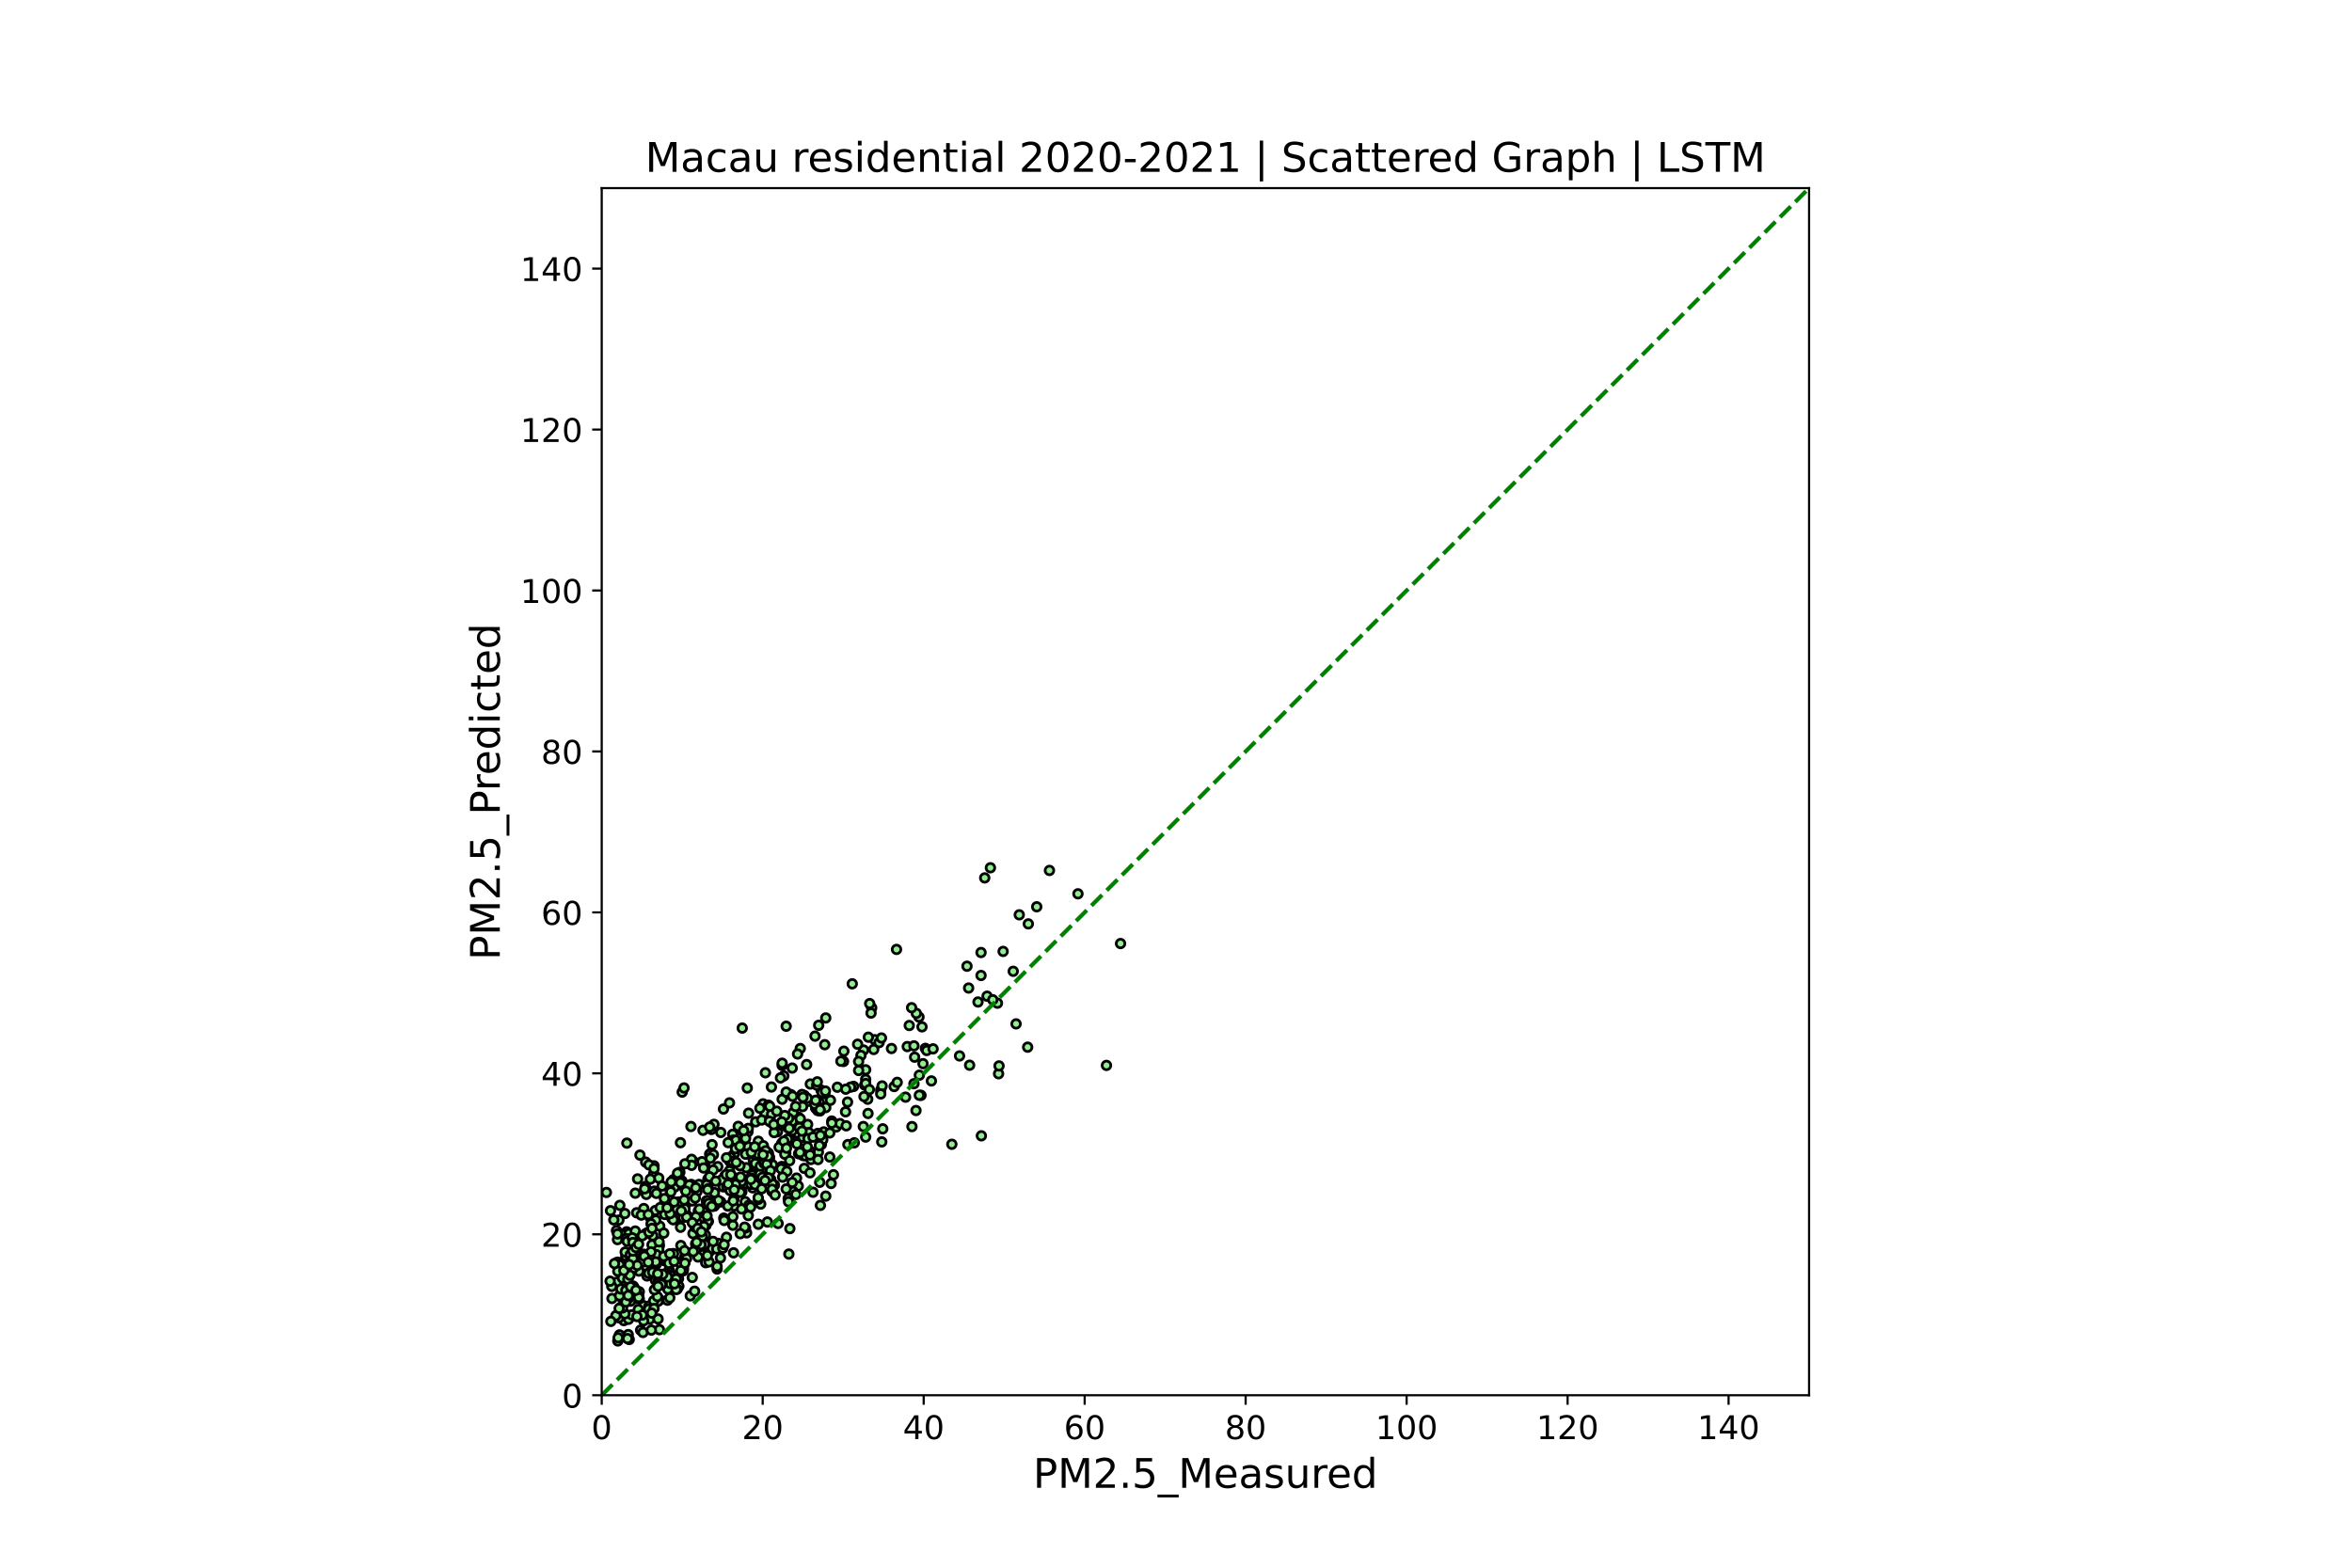 <?xml version="1.0" encoding="utf-8" standalone="no"?>
<!DOCTYPE svg PUBLIC "-//W3C//DTD SVG 1.1//EN"
  "http://www.w3.org/Graphics/SVG/1.1/DTD/svg11.dtd">
<!-- Created with matplotlib (https://matplotlib.org/) -->
<svg height="576pt" version="1.1" viewBox="0 0 864 576" width="864pt" xmlns="http://www.w3.org/2000/svg" xmlns:xlink="http://www.w3.org/1999/xlink">
 <defs>
  <style type="text/css">*{stroke-linecap:butt;stroke-linejoin:round;}</style>
 </defs>
 <g id="figure_1">
  <g id="patch_1">
   <path d="M 0 576 
L 864 576 
L 864 0 
L 0 0 
z
" style="fill:#ffffff;"/>
  </g>
  <g id="axes_1">
   <g id="patch_2">
    <path d="M 221.04 512.64 
L 664.56 512.64 
L 664.56 69.12 
L 221.04 69.12 
z
" style="fill:#ffffff;"/>
   </g>
   <g id="PathCollection_1">
    <defs>
     <path d="M 0 1.581 
C 0.419 1.581 0.822 1.415 1.118 1.118 
C 1.415 0.822 1.581 0.419 1.581 0 
C 1.581 -0.419 1.415 -0.822 1.118 -1.118 
C 0.822 -1.415 0.419 -1.581 0 -1.581 
C -0.419 -1.581 -0.822 -1.415 -1.118 -1.118 
C -1.415 -0.822 -1.581 -0.419 -1.581 0 
C -1.581 0.419 -1.415 0.822 -1.118 1.118 
C -0.822 1.415 -0.419 1.581 0 1.581 
z
" id="mb505d98c5b" style="stroke:#000000;"/>
    </defs>
    <g clip-path="url(#p6705dcaded)">
     <use style="fill:#90ee90;stroke:#000000;" x="333.275" xlink:href="#mb505d98c5b" y="384.532"/>
     <use style="fill:#90ee90;stroke:#000000;" x="281.408" xlink:href="#mb505d98c5b" y="409.202"/>
     <use style="fill:#90ee90;stroke:#000000;" x="277.096" xlink:href="#mb505d98c5b" y="431.024"/>
     <use style="fill:#90ee90;stroke:#000000;" x="287.938" xlink:href="#mb505d98c5b" y="395.306"/>
     <use style="fill:#90ee90;stroke:#000000;" x="285.597" xlink:href="#mb505d98c5b" y="415.83"/>
     <use style="fill:#90ee90;stroke:#000000;" x="290.402" xlink:href="#mb505d98c5b" y="411.594"/>
     <use style="fill:#90ee90;stroke:#000000;" x="302.968" xlink:href="#mb505d98c5b" y="383.839"/>
     <use style="fill:#90ee90;stroke:#000000;" x="321.325" xlink:href="#mb505d98c5b" y="382.01"/>
     <use style="fill:#90ee90;stroke:#000000;" x="281.162" xlink:href="#mb505d98c5b" y="394.156"/>
     <use style="fill:#90ee90;stroke:#000000;" x="299.395" xlink:href="#mb505d98c5b" y="380.698"/>
     <use style="fill:#90ee90;stroke:#000000;" x="301.613" xlink:href="#mb505d98c5b" y="400.53"/>
     <use style="fill:#90ee90;stroke:#000000;" x="307.594" xlink:href="#mb505d98c5b" y="399.466"/>
     <use style="fill:#90ee90;stroke:#000000;" x="317.998" xlink:href="#mb505d98c5b" y="396.59"/>
     <use style="fill:#90ee90;stroke:#000000;" x="280.299" xlink:href="#mb505d98c5b" y="405.579"/>
     <use style="fill:#90ee90;stroke:#000000;" x="282.27" xlink:href="#mb505d98c5b" y="406.042"/>
     <use style="fill:#90ee90;stroke:#000000;" x="317.259" xlink:href="#mb505d98c5b" y="385.806"/>
     <use style="fill:#90ee90;stroke:#000000;" x="295.453" xlink:href="#mb505d98c5b" y="403.377"/>
     <use style="fill:#90ee90;stroke:#000000;" x="320.216" xlink:href="#mb505d98c5b" y="370.31"/>
     <use style="fill:#90ee90;stroke:#000000;" x="313.563" xlink:href="#mb505d98c5b" y="399.167"/>
     <use style="fill:#90ee90;stroke:#000000;" x="296.315" xlink:href="#mb505d98c5b" y="391.137"/>
     <use style="fill:#90ee90;stroke:#000000;" x="276.234" xlink:href="#mb505d98c5b" y="431.728"/>
     <use style="fill:#90ee90;stroke:#000000;" x="269.95" xlink:href="#mb505d98c5b" y="438.874"/>
     <use style="fill:#90ee90;stroke:#000000;" x="247.405" xlink:href="#mb505d98c5b" y="433.411"/>
     <use style="fill:#90ee90;stroke:#000000;" x="240.259" xlink:href="#mb505d98c5b" y="428.357"/>
     <use style="fill:#90ee90;stroke:#000000;" x="250.608" xlink:href="#mb505d98c5b" y="401.258"/>
     <use style="fill:#90ee90;stroke:#000000;" x="274.509" xlink:href="#mb505d98c5b" y="399.758"/>
     <use style="fill:#90ee90;stroke:#000000;" x="288.8" xlink:href="#mb505d98c5b" y="377.055"/>
     <use style="fill:#90ee90;stroke:#000000;" x="293.974" xlink:href="#mb505d98c5b" y="385.245"/>
     <use style="fill:#90ee90;stroke:#000000;" x="295.453" xlink:href="#mb505d98c5b" y="402.507"/>
     <use style="fill:#90ee90;stroke:#000000;" x="299.765" xlink:href="#mb505d98c5b" y="407.077"/>
     <use style="fill:#90ee90;stroke:#000000;" x="295.453" xlink:href="#mb505d98c5b" y="429.285"/>
     <use style="fill:#90ee90;stroke:#000000;" x="265.762" xlink:href="#mb505d98c5b" y="407.484"/>
     <use style="fill:#90ee90;stroke:#000000;" x="260.688" xlink:href="#mb505d98c5b" y="424.048"/>
     <use style="fill:#90ee90;stroke:#000000;" x="274.139" xlink:href="#mb505d98c5b" y="429.034"/>
     <use style="fill:#90ee90;stroke:#000000;" x="287.322" xlink:href="#mb505d98c5b" y="403.887"/>
     <use style="fill:#90ee90;stroke:#000000;" x="243.955" xlink:href="#mb505d98c5b" y="442.495"/>
     <use style="fill:#90ee90;stroke:#000000;" x="256.522" xlink:href="#mb505d98c5b" y="444.955"/>
     <use style="fill:#90ee90;stroke:#000000;" x="279.93" xlink:href="#mb505d98c5b" y="425.214"/>
     <use style="fill:#90ee90;stroke:#000000;" x="299.642" xlink:href="#mb505d98c5b" y="407.095"/>
     <use style="fill:#90ee90;stroke:#000000;" x="309.867" xlink:href="#mb505d98c5b" y="390"/>
     <use style="fill:#90ee90;stroke:#000000;" x="263.667" xlink:href="#mb505d98c5b" y="428.633"/>
     <use style="fill:#90ee90;stroke:#000000;" x="256.768" xlink:href="#mb505d98c5b" y="435.187"/>
     <use style="fill:#90ee90;stroke:#000000;" x="269.211" xlink:href="#mb505d98c5b" y="418.888"/>
     <use style="fill:#90ee90;stroke:#000000;" x="227.693" xlink:href="#mb505d98c5b" y="442.875"/>
     <use style="fill:#90ee90;stroke:#000000;" x="249.13" xlink:href="#mb505d98c5b" y="434.473"/>
     <use style="fill:#90ee90;stroke:#000000;" x="251.28" xlink:href="#mb505d98c5b" y="399.732"/>
     <use style="fill:#90ee90;stroke:#000000;" x="264.776" xlink:href="#mb505d98c5b" y="416.087"/>
     <use style="fill:#90ee90;stroke:#000000;" x="269.581" xlink:href="#mb505d98c5b" y="443.123"/>
     <use style="fill:#90ee90;stroke:#000000;" x="262.189" xlink:href="#mb505d98c5b" y="443.147"/>
     <use style="fill:#90ee90;stroke:#000000;" x="307.157" xlink:href="#mb505d98c5b" y="414.076"/>
     <use style="fill:#90ee90;stroke:#000000;" x="283.133" xlink:href="#mb505d98c5b" y="433.338"/>
     <use style="fill:#90ee90;stroke:#000000;" x="290.525" xlink:href="#mb505d98c5b" y="402.162"/>
     <use style="fill:#90ee90;stroke:#000000;" x="283.379" xlink:href="#mb505d98c5b" y="399.386"/>
     <use style="fill:#90ee90;stroke:#000000;" x="269.155" xlink:href="#mb505d98c5b" y="416.763"/>
     <use style="fill:#90ee90;stroke:#000000;" x="262.435" xlink:href="#mb505d98c5b" y="443.094"/>
     <use style="fill:#90ee90;stroke:#000000;" x="270.32" xlink:href="#mb505d98c5b" y="438.617"/>
     <use style="fill:#90ee90;stroke:#000000;" x="269.334" xlink:href="#mb505d98c5b" y="418.904"/>
     <use style="fill:#90ee90;stroke:#000000;" x="274.878" xlink:href="#mb505d98c5b" y="421.424"/>
     <use style="fill:#90ee90;stroke:#000000;" x="269.827" xlink:href="#mb505d98c5b" y="423.781"/>
     <use style="fill:#90ee90;stroke:#000000;" x="273.893" xlink:href="#mb505d98c5b" y="433.548"/>
     <use style="fill:#90ee90;stroke:#000000;" x="253.822" xlink:href="#mb505d98c5b" y="413.898"/>
     <use style="fill:#90ee90;stroke:#000000;" x="249.746" xlink:href="#mb505d98c5b" y="430.724"/>
     <use style="fill:#90ee90;stroke:#000000;" x="277.958" xlink:href="#mb505d98c5b" y="427.941"/>
     <use style="fill:#90ee90;stroke:#000000;" x="302.968" xlink:href="#mb505d98c5b" y="401.831"/>
     <use style="fill:#90ee90;stroke:#000000;" x="280.915" xlink:href="#mb505d98c5b" y="408.716"/>
     <use style="fill:#90ee90;stroke:#000000;" x="261.326" xlink:href="#mb505d98c5b" y="414.978"/>
     <use style="fill:#90ee90;stroke:#000000;" x="258.246" xlink:href="#mb505d98c5b" y="415.302"/>
     <use style="fill:#90ee90;stroke:#000000;" x="276.726" xlink:href="#mb505d98c5b" y="426.18"/>
     <use style="fill:#90ee90;stroke:#000000;" x="300.997" xlink:href="#mb505d98c5b" y="405.19"/>
     <use style="fill:#90ee90;stroke:#000000;" x="339.066" xlink:href="#mb505d98c5b" y="390.817"/>
     <use style="fill:#90ee90;stroke:#000000;" x="268.842" xlink:href="#mb505d98c5b" y="427.709"/>
     <use style="fill:#90ee90;stroke:#000000;" x="315.042" xlink:href="#mb505d98c5b" y="383.674"/>
     <use style="fill:#90ee90;stroke:#000000;" x="289.416" xlink:href="#mb505d98c5b" y="414.384"/>
     <use style="fill:#90ee90;stroke:#000000;" x="288.661" xlink:href="#mb505d98c5b" y="423.661"/>
     <use style="fill:#90ee90;stroke:#000000;" x="296.931" xlink:href="#mb505d98c5b" y="404.629"/>
     <use style="fill:#90ee90;stroke:#000000;" x="278.574" xlink:href="#mb505d98c5b" y="419.311"/>
     <use style="fill:#90ee90;stroke:#000000;" x="317.998" xlink:href="#mb505d98c5b" y="417.779"/>
     <use style="fill:#90ee90;stroke:#000000;" x="303.338" xlink:href="#mb505d98c5b" y="406.944"/>
     <use style="fill:#90ee90;stroke:#000000;" x="291.018" xlink:href="#mb505d98c5b" y="392.423"/>
     <use style="fill:#90ee90;stroke:#000000;" x="275.002" xlink:href="#mb505d98c5b" y="408.999"/>
     <use style="fill:#90ee90;stroke:#000000;" x="283.402" xlink:href="#mb505d98c5b" y="412.434"/>
     <use style="fill:#90ee90;stroke:#000000;" x="268.595" xlink:href="#mb505d98c5b" y="425.604"/>
     <use style="fill:#90ee90;stroke:#000000;" x="282.27" xlink:href="#mb505d98c5b" y="423.687"/>
     <use style="fill:#90ee90;stroke:#000000;" x="270.32" xlink:href="#mb505d98c5b" y="418.949"/>
     <use style="fill:#90ee90;stroke:#000000;" x="267.979" xlink:href="#mb505d98c5b" y="430.197"/>
     <use style="fill:#90ee90;stroke:#000000;" x="248.883" xlink:href="#mb505d98c5b" y="431.067"/>
     <use style="fill:#90ee90;stroke:#000000;" x="254.92" xlink:href="#mb505d98c5b" y="426.911"/>
     <use style="fill:#90ee90;stroke:#000000;" x="270.197" xlink:href="#mb505d98c5b" y="422.042"/>
     <use style="fill:#90ee90;stroke:#000000;" x="270.566" xlink:href="#mb505d98c5b" y="438.142"/>
     <use style="fill:#90ee90;stroke:#000000;" x="274.878" xlink:href="#mb505d98c5b" y="423.934"/>
     <use style="fill:#90ee90;stroke:#000000;" x="268.226" xlink:href="#mb505d98c5b" y="425.161"/>
     <use style="fill:#90ee90;stroke:#000000;" x="260.957" xlink:href="#mb505d98c5b" y="441.577"/>
     <use style="fill:#90ee90;stroke:#000000;" x="254.058" xlink:href="#mb505d98c5b" y="425.967"/>
     <use style="fill:#90ee90;stroke:#000000;" x="254.058" xlink:href="#mb505d98c5b" y="428.164"/>
     <use style="fill:#90ee90;stroke:#000000;" x="272.515" xlink:href="#mb505d98c5b" y="437.917"/>
     <use style="fill:#90ee90;stroke:#000000;" x="288.8" xlink:href="#mb505d98c5b" y="401.26"/>
     <use style="fill:#90ee90;stroke:#000000;" x="261.08" xlink:href="#mb505d98c5b" y="423.792"/>
     <use style="fill:#90ee90;stroke:#000000;" x="272.291" xlink:href="#mb505d98c5b" y="434.982"/>
     <use style="fill:#90ee90;stroke:#000000;" x="290.894" xlink:href="#mb505d98c5b" y="438.977"/>
     <use style="fill:#90ee90;stroke:#000000;" x="250.238" xlink:href="#mb505d98c5b" y="444.179"/>
     <use style="fill:#90ee90;stroke:#000000;" x="267.979" xlink:href="#mb505d98c5b" y="405.215"/>
     <use style="fill:#90ee90;stroke:#000000;" x="286.952" xlink:href="#mb505d98c5b" y="421.807"/>
     <use style="fill:#90ee90;stroke:#000000;" x="322.926" xlink:href="#mb505d98c5b" y="383.09"/>
     <use style="fill:#90ee90;stroke:#000000;" x="283.749" xlink:href="#mb505d98c5b" y="427.951"/>
     <use style="fill:#90ee90;stroke:#000000;" x="266.87" xlink:href="#mb505d98c5b" y="454.586"/>
     <use style="fill:#90ee90;stroke:#000000;" x="281.901" xlink:href="#mb505d98c5b" y="448.986"/>
     <use style="fill:#90ee90;stroke:#000000;" x="269.211" xlink:href="#mb505d98c5b" y="450.173"/>
     <use style="fill:#90ee90;stroke:#000000;" x="256.393" xlink:href="#mb505d98c5b" y="451.845"/>
     <use style="fill:#90ee90;stroke:#000000;" x="250.115" xlink:href="#mb505d98c5b" y="457.626"/>
     <use style="fill:#90ee90;stroke:#000000;" x="242.723" xlink:href="#mb505d98c5b" y="461.964"/>
     <use style="fill:#90ee90;stroke:#000000;" x="259.232" xlink:href="#mb505d98c5b" y="463.939"/>
     <use style="fill:#90ee90;stroke:#000000;" x="282.64" xlink:href="#mb505d98c5b" y="425.418"/>
     <use style="fill:#90ee90;stroke:#000000;" x="310.606" xlink:href="#mb505d98c5b" y="408.506"/>
     <use style="fill:#90ee90;stroke:#000000;" x="411.63" xlink:href="#mb505d98c5b" y="346.68"/>
     <use style="fill:#90ee90;stroke:#000000;" x="374.424" xlink:href="#mb505d98c5b" y="336.12"/>
     <use style="fill:#90ee90;stroke:#000000;" x="285.966" xlink:href="#mb505d98c5b" y="413.305"/>
     <use style="fill:#90ee90;stroke:#000000;" x="274.878" xlink:href="#mb505d98c5b" y="446.622"/>
     <use style="fill:#90ee90;stroke:#000000;" x="278.574" xlink:href="#mb505d98c5b" y="449.812"/>
     <use style="fill:#90ee90;stroke:#000000;" x="258.862" xlink:href="#mb505d98c5b" y="457.198"/>
     <use style="fill:#90ee90;stroke:#000000;" x="264.776" xlink:href="#mb505d98c5b" y="441.633"/>
     <use style="fill:#90ee90;stroke:#000000;" x="256.645" xlink:href="#mb505d98c5b" y="459.823"/>
     <use style="fill:#90ee90;stroke:#000000;" x="245.803" xlink:href="#mb505d98c5b" y="466.579"/>
     <use style="fill:#90ee90;stroke:#000000;" x="246.109" xlink:href="#mb505d98c5b" y="473.327"/>
     <use style="fill:#90ee90;stroke:#000000;" x="247.035" xlink:href="#mb505d98c5b" y="472.25"/>
     <use style="fill:#90ee90;stroke:#000000;" x="241.122" xlink:href="#mb505d98c5b" y="464.416"/>
     <use style="fill:#90ee90;stroke:#000000;" x="241.245" xlink:href="#mb505d98c5b" y="467.971"/>
     <use style="fill:#90ee90;stroke:#000000;" x="242.23" xlink:href="#mb505d98c5b" y="457.611"/>
     <use style="fill:#90ee90;stroke:#000000;" x="237.918" xlink:href="#mb505d98c5b" y="452.91"/>
     <use style="fill:#90ee90;stroke:#000000;" x="255.536" xlink:href="#mb505d98c5b" y="457.042"/>
     <use style="fill:#90ee90;stroke:#000000;" x="289.786" xlink:href="#mb505d98c5b" y="460.768"/>
     <use style="fill:#90ee90;stroke:#000000;" x="328.47" xlink:href="#mb505d98c5b" y="399.226"/>
     <use style="fill:#90ee90;stroke:#000000;" x="276.85" xlink:href="#mb505d98c5b" y="433.963"/>
     <use style="fill:#90ee90;stroke:#000000;" x="253.934" xlink:href="#mb505d98c5b" y="435.182"/>
     <use style="fill:#90ee90;stroke:#000000;" x="237.056" xlink:href="#mb505d98c5b" y="435.929"/>
     <use style="fill:#90ee90;stroke:#000000;" x="240.136" xlink:href="#mb505d98c5b" y="431.282"/>
     <use style="fill:#90ee90;stroke:#000000;" x="241.984" xlink:href="#mb505d98c5b" y="432.856"/>
     <use style="fill:#90ee90;stroke:#000000;" x="247.774" xlink:href="#mb505d98c5b" y="436.193"/>
     <use style="fill:#90ee90;stroke:#000000;" x="249.965" xlink:href="#mb505d98c5b" y="419.852"/>
     <use style="fill:#90ee90;stroke:#000000;" x="262.066" xlink:href="#mb505d98c5b" y="424.258"/>
     <use style="fill:#90ee90;stroke:#000000;" x="263.914" xlink:href="#mb505d98c5b" y="456.836"/>
     <use style="fill:#90ee90;stroke:#000000;" x="238.411" xlink:href="#mb505d98c5b" y="437.874"/>
     <use style="fill:#90ee90;stroke:#000000;" x="237.426" xlink:href="#mb505d98c5b" y="438.849"/>
     <use style="fill:#90ee90;stroke:#000000;" x="238.904" xlink:href="#mb505d98c5b" y="433.24"/>
     <use style="fill:#90ee90;stroke:#000000;" x="260.764" xlink:href="#mb505d98c5b" y="459.682"/>
     <use style="fill:#90ee90;stroke:#000000;" x="293.235" xlink:href="#mb505d98c5b" y="435.767"/>
     <use style="fill:#90ee90;stroke:#000000;" x="291.018" xlink:href="#mb505d98c5b" y="415.454"/>
     <use style="fill:#90ee90;stroke:#000000;" x="259.602" xlink:href="#mb505d98c5b" y="442.658"/>
     <use style="fill:#90ee90;stroke:#000000;" x="233.853" xlink:href="#mb505d98c5b" y="445.597"/>
     <use style="fill:#90ee90;stroke:#000000;" x="236.317" xlink:href="#mb505d98c5b" y="479.711"/>
     <use style="fill:#90ee90;stroke:#000000;" x="238.781" xlink:href="#mb505d98c5b" y="447.228"/>
     <use style="fill:#90ee90;stroke:#000000;" x="236.496" xlink:href="#mb505d98c5b" y="444.036"/>
     <use style="fill:#90ee90;stroke:#000000;" x="239.52" xlink:href="#mb505d98c5b" y="449.271"/>
     <use style="fill:#90ee90;stroke:#000000;" x="240.709" xlink:href="#mb505d98c5b" y="444.776"/>
     <use style="fill:#90ee90;stroke:#000000;" x="242.354" xlink:href="#mb505d98c5b" y="450.507"/>
     <use style="fill:#90ee90;stroke:#000000;" x="239.15" xlink:href="#mb505d98c5b" y="453.167"/>
     <use style="fill:#90ee90;stroke:#000000;" x="250.362" xlink:href="#mb505d98c5b" y="463.485"/>
     <use style="fill:#90ee90;stroke:#000000;" x="252.086" xlink:href="#mb505d98c5b" y="442.187"/>
     <use style="fill:#90ee90;stroke:#000000;" x="246.789" xlink:href="#mb505d98c5b" y="447.652"/>
     <use style="fill:#90ee90;stroke:#000000;" x="237.179" xlink:href="#mb505d98c5b" y="426.987"/>
     <use style="fill:#90ee90;stroke:#000000;" x="235.567" xlink:href="#mb505d98c5b" y="446.452"/>
     <use style="fill:#90ee90;stroke:#000000;" x="230.65" xlink:href="#mb505d98c5b" y="470.038"/>
     <use style="fill:#90ee90;stroke:#000000;" x="235.331" xlink:href="#mb505d98c5b" y="488.717"/>
     <use style="fill:#90ee90;stroke:#000000;" x="231.142" xlink:href="#mb505d98c5b" y="492.154"/>
     <use style="fill:#90ee90;stroke:#000000;" x="240.136" xlink:href="#mb505d98c5b" y="460.089"/>
     <use style="fill:#90ee90;stroke:#000000;" x="229.91" xlink:href="#mb505d98c5b" y="462.395"/>
     <use style="fill:#90ee90;stroke:#000000;" x="236.933" xlink:href="#mb505d98c5b" y="465.093"/>
     <use style="fill:#90ee90;stroke:#000000;" x="234.838" xlink:href="#mb505d98c5b" y="477.248"/>
     <use style="fill:#90ee90;stroke:#000000;" x="238.288" xlink:href="#mb505d98c5b" y="480.394"/>
     <use style="fill:#90ee90;stroke:#000000;" x="239.52" xlink:href="#mb505d98c5b" y="480.698"/>
     <use style="fill:#90ee90;stroke:#000000;" x="230.773" xlink:href="#mb505d98c5b" y="490.352"/>
     <use style="fill:#90ee90;stroke:#000000;" x="242.23" xlink:href="#mb505d98c5b" y="488.543"/>
     <use style="fill:#90ee90;stroke:#000000;" x="242.38" xlink:href="#mb505d98c5b" y="477.572"/>
     <use style="fill:#90ee90;stroke:#000000;" x="246.173" xlink:href="#mb505d98c5b" y="467.571"/>
     <use style="fill:#90ee90;stroke:#000000;" x="236.81" xlink:href="#mb505d98c5b" y="463.124"/>
     <use style="fill:#90ee90;stroke:#000000;" x="239.52" xlink:href="#mb505d98c5b" y="462.946"/>
     <use style="fill:#90ee90;stroke:#000000;" x="237.179" xlink:href="#mb505d98c5b" y="453.293"/>
     <use style="fill:#90ee90;stroke:#000000;" x="233.114" xlink:href="#mb505d98c5b" y="462.133"/>
     <use style="fill:#90ee90;stroke:#000000;" x="233.237" xlink:href="#mb505d98c5b" y="477.076"/>
     <use style="fill:#90ee90;stroke:#000000;" x="233.114" xlink:href="#mb505d98c5b" y="465.103"/>
     <use style="fill:#90ee90;stroke:#000000;" x="227.57" xlink:href="#mb505d98c5b" y="466.83"/>
     <use style="fill:#90ee90;stroke:#000000;" x="232.586" xlink:href="#mb505d98c5b" y="464.124"/>
     <use style="fill:#90ee90;stroke:#000000;" x="237.056" xlink:href="#mb505d98c5b" y="461.344"/>
     <use style="fill:#90ee90;stroke:#000000;" x="239.52" xlink:href="#mb505d98c5b" y="457.364"/>
     <use style="fill:#90ee90;stroke:#000000;" x="239.643" xlink:href="#mb505d98c5b" y="466.399"/>
     <use style="fill:#90ee90;stroke:#000000;" x="241.614" xlink:href="#mb505d98c5b" y="469.008"/>
     <use style="fill:#90ee90;stroke:#000000;" x="244.818" xlink:href="#mb505d98c5b" y="468.202"/>
     <use style="fill:#90ee90;stroke:#000000;" x="249.499" xlink:href="#mb505d98c5b" y="460.727"/>
     <use style="fill:#90ee90;stroke:#000000;" x="252.456" xlink:href="#mb505d98c5b" y="446.639"/>
     <use style="fill:#90ee90;stroke:#000000;" x="247.774" xlink:href="#mb505d98c5b" y="447.813"/>
     <use style="fill:#90ee90;stroke:#000000;" x="250.485" xlink:href="#mb505d98c5b" y="433.87"/>
     <use style="fill:#90ee90;stroke:#000000;" x="233.483" xlink:href="#mb505d98c5b" y="458.664"/>
     <use style="fill:#90ee90;stroke:#000000;" x="240.013" xlink:href="#mb505d98c5b" y="468.414"/>
     <use style="fill:#90ee90;stroke:#000000;" x="245.187" xlink:href="#mb505d98c5b" y="477.72"/>
     <use style="fill:#90ee90;stroke:#000000;" x="242.6" xlink:href="#mb505d98c5b" y="471.786"/>
     <use style="fill:#90ee90;stroke:#000000;" x="240.323" xlink:href="#mb505d98c5b" y="465.785"/>
     <use style="fill:#90ee90;stroke:#000000;" x="238.658" xlink:href="#mb505d98c5b" y="484.701"/>
     <use style="fill:#90ee90;stroke:#000000;" x="238.411" xlink:href="#mb505d98c5b" y="479.86"/>
     <use style="fill:#90ee90;stroke:#000000;" x="236.194" xlink:href="#mb505d98c5b" y="489.575"/>
     <use style="fill:#90ee90;stroke:#000000;" x="241.738" xlink:href="#mb505d98c5b" y="484.617"/>
     <use style="fill:#90ee90;stroke:#000000;" x="229.418" xlink:href="#mb505d98c5b" y="467.873"/>
     <use style="fill:#90ee90;stroke:#000000;" x="229.171" xlink:href="#mb505d98c5b" y="485.213"/>
     <use style="fill:#90ee90;stroke:#000000;" x="230.896" xlink:href="#mb505d98c5b" y="476.497"/>
     <use style="fill:#90ee90;stroke:#000000;" x="241.738" xlink:href="#mb505d98c5b" y="478.124"/>
     <use style="fill:#90ee90;stroke:#000000;" x="245.064" xlink:href="#mb505d98c5b" y="472.006"/>
     <use style="fill:#90ee90;stroke:#000000;" x="240.752" xlink:href="#mb505d98c5b" y="470.37"/>
     <use style="fill:#90ee90;stroke:#000000;" x="238.288" xlink:href="#mb505d98c5b" y="480.97"/>
     <use style="fill:#90ee90;stroke:#000000;" x="239.274" xlink:href="#mb505d98c5b" y="488.694"/>
     <use style="fill:#90ee90;stroke:#000000;" x="230.896" xlink:href="#mb505d98c5b" y="484.718"/>
     <use style="fill:#90ee90;stroke:#000000;" x="230.939" xlink:href="#mb505d98c5b" y="471.922"/>
     <use style="fill:#90ee90;stroke:#000000;" x="229.91" xlink:href="#mb505d98c5b" y="461.523"/>
     <use style="fill:#90ee90;stroke:#000000;" x="230.179" xlink:href="#mb505d98c5b" y="452.598"/>
     <use style="fill:#90ee90;stroke:#000000;" x="227.357" xlink:href="#mb505d98c5b" y="448.277"/>
     <use style="fill:#90ee90;stroke:#000000;" x="225.475" xlink:href="#mb505d98c5b" y="448.207"/>
     <use style="fill:#90ee90;stroke:#000000;" x="226.83" xlink:href="#mb505d98c5b" y="463.754"/>
     <use style="fill:#90ee90;stroke:#000000;" x="238.165" xlink:href="#mb505d98c5b" y="446.261"/>
     <use style="fill:#90ee90;stroke:#000000;" x="232.621" xlink:href="#mb505d98c5b" y="472.546"/>
     <use style="fill:#90ee90;stroke:#000000;" x="234.222" xlink:href="#mb505d98c5b" y="433.155"/>
     <use style="fill:#90ee90;stroke:#000000;" x="229.541" xlink:href="#mb505d98c5b" y="445.876"/>
     <use style="fill:#90ee90;stroke:#000000;" x="235.701" xlink:href="#mb505d98c5b" y="463.824"/>
     <use style="fill:#90ee90;stroke:#000000;" x="249.376" xlink:href="#mb505d98c5b" y="472.563"/>
     <use style="fill:#90ee90;stroke:#000000;" x="245.31" xlink:href="#mb505d98c5b" y="473.667"/>
     <use style="fill:#90ee90;stroke:#000000;" x="228.496" xlink:href="#mb505d98c5b" y="467.205"/>
     <use style="fill:#90ee90;stroke:#000000;" x="229.664" xlink:href="#mb505d98c5b" y="460.03"/>
     <use style="fill:#90ee90;stroke:#000000;" x="234.099" xlink:href="#mb505d98c5b" y="457.374"/>
     <use style="fill:#90ee90;stroke:#000000;" x="241.984" xlink:href="#mb505d98c5b" y="459.021"/>
     <use style="fill:#90ee90;stroke:#000000;" x="229.418" xlink:href="#mb505d98c5b" y="470.777"/>
     <use style="fill:#90ee90;stroke:#000000;" x="237.672" xlink:href="#mb505d98c5b" y="468.814"/>
     <use style="fill:#90ee90;stroke:#000000;" x="244.202" xlink:href="#mb505d98c5b" y="446.216"/>
     <use style="fill:#90ee90;stroke:#000000;" x="229.664" xlink:href="#mb505d98c5b" y="453.53"/>
     <use style="fill:#90ee90;stroke:#000000;" x="234.715" xlink:href="#mb505d98c5b" y="467.022"/>
     <use style="fill:#90ee90;stroke:#000000;" x="277.589" xlink:href="#mb505d98c5b" y="412.189"/>
     <use style="fill:#90ee90;stroke:#000000;" x="288.307" xlink:href="#mb505d98c5b" y="424.091"/>
     <use style="fill:#90ee90;stroke:#000000;" x="251.594" xlink:href="#mb505d98c5b" y="461.806"/>
     <use style="fill:#90ee90;stroke:#000000;" x="258" xlink:href="#mb505d98c5b" y="461.006"/>
     <use style="fill:#90ee90;stroke:#000000;" x="240.893" xlink:href="#mb505d98c5b" y="448.301"/>
     <use style="fill:#90ee90;stroke:#000000;" x="249.376" xlink:href="#mb505d98c5b" y="441.624"/>
     <use style="fill:#90ee90;stroke:#000000;" x="265.649" xlink:href="#mb505d98c5b" y="436.059"/>
     <use style="fill:#90ee90;stroke:#000000;" x="291.264" xlink:href="#mb505d98c5b" y="419.001"/>
     <use style="fill:#90ee90;stroke:#000000;" x="293.235" xlink:href="#mb505d98c5b" y="410.416"/>
     <use style="fill:#90ee90;stroke:#000000;" x="291.387" xlink:href="#mb505d98c5b" y="437.801"/>
     <use style="fill:#90ee90;stroke:#000000;" x="266.994" xlink:href="#mb505d98c5b" y="436.104"/>
     <use style="fill:#90ee90;stroke:#000000;" x="349.661" xlink:href="#mb505d98c5b" y="420.426"/>
     <use style="fill:#90ee90;stroke:#000000;" x="296.562" xlink:href="#mb505d98c5b" y="403.515"/>
     <use style="fill:#90ee90;stroke:#000000;" x="255.166" xlink:href="#mb505d98c5b" y="449.969"/>
     <use style="fill:#90ee90;stroke:#000000;" x="251.594" xlink:href="#mb505d98c5b" y="436.832"/>
     <use style="fill:#90ee90;stroke:#000000;" x="233.606" xlink:href="#mb505d98c5b" y="458.564"/>
     <use style="fill:#90ee90;stroke:#000000;" x="226.461" xlink:href="#mb505d98c5b" y="452.138"/>
     <use style="fill:#90ee90;stroke:#000000;" x="246.173" xlink:href="#mb505d98c5b" y="471.589"/>
     <use style="fill:#90ee90;stroke:#000000;" x="260.033" xlink:href="#mb505d98c5b" y="433.238"/>
     <use style="fill:#90ee90;stroke:#000000;" x="256.029" xlink:href="#mb505d98c5b" y="437.828"/>
     <use style="fill:#90ee90;stroke:#000000;" x="247.282" xlink:href="#mb505d98c5b" y="448.166"/>
     <use style="fill:#90ee90;stroke:#000000;" x="256.152" xlink:href="#mb505d98c5b" y="449.394"/>
     <use style="fill:#90ee90;stroke:#000000;" x="241.738" xlink:href="#mb505d98c5b" y="470.766"/>
     <use style="fill:#90ee90;stroke:#000000;" x="231.635" xlink:href="#mb505d98c5b" y="462.082"/>
     <use style="fill:#90ee90;stroke:#000000;" x="226.83" xlink:href="#mb505d98c5b" y="455.45"/>
     <use style="fill:#90ee90;stroke:#000000;" x="230.773" xlink:href="#mb505d98c5b" y="465.105"/>
     <use style="fill:#90ee90;stroke:#000000;" x="227.57" xlink:href="#mb505d98c5b" y="464.743"/>
     <use style="fill:#90ee90;stroke:#000000;" x="233.976" xlink:href="#mb505d98c5b" y="458.293"/>
     <use style="fill:#90ee90;stroke:#000000;" x="226.954" xlink:href="#mb505d98c5b" y="467.078"/>
     <use style="fill:#90ee90;stroke:#000000;" x="226.584" xlink:href="#mb505d98c5b" y="471.117"/>
     <use style="fill:#90ee90;stroke:#000000;" x="242.354" xlink:href="#mb505d98c5b" y="471.008"/>
     <use style="fill:#90ee90;stroke:#000000;" x="244.18" xlink:href="#mb505d98c5b" y="463.259"/>
     <use style="fill:#90ee90;stroke:#000000;" x="263.421" xlink:href="#mb505d98c5b" y="466.258"/>
     <use style="fill:#90ee90;stroke:#000000;" x="269.581" xlink:href="#mb505d98c5b" y="440.69"/>
     <use style="fill:#90ee90;stroke:#000000;" x="259.109" xlink:href="#mb505d98c5b" y="453.767"/>
     <use style="fill:#90ee90;stroke:#000000;" x="250.978" xlink:href="#mb505d98c5b" y="447.348"/>
     <use style="fill:#90ee90;stroke:#000000;" x="260.218" xlink:href="#mb505d98c5b" y="448.758"/>
     <use style="fill:#90ee90;stroke:#000000;" x="243.216" xlink:href="#mb505d98c5b" y="471.831"/>
     <use style="fill:#90ee90;stroke:#000000;" x="233.36" xlink:href="#mb505d98c5b" y="438.396"/>
     <use style="fill:#90ee90;stroke:#000000;" x="252.21" xlink:href="#mb505d98c5b" y="462.402"/>
     <use style="fill:#90ee90;stroke:#000000;" x="266.254" xlink:href="#mb505d98c5b" y="432.107"/>
     <use style="fill:#90ee90;stroke:#000000;" x="259.478" xlink:href="#mb505d98c5b" y="441.238"/>
     <use style="fill:#90ee90;stroke:#000000;" x="279.437" xlink:href="#mb505d98c5b" y="442.394"/>
     <use style="fill:#90ee90;stroke:#000000;" x="271.922" xlink:href="#mb505d98c5b" y="438.069"/>
     <use style="fill:#90ee90;stroke:#000000;" x="283.588" xlink:href="#mb505d98c5b" y="437.723"/>
     <use style="fill:#90ee90;stroke:#000000;" x="274.755" xlink:href="#mb505d98c5b" y="415.853"/>
     <use style="fill:#90ee90;stroke:#000000;" x="272.045" xlink:href="#mb505d98c5b" y="415.186"/>
     <use style="fill:#90ee90;stroke:#000000;" x="299.765" xlink:href="#mb505d98c5b" y="407.239"/>
     <use style="fill:#90ee90;stroke:#000000;" x="316.274" xlink:href="#mb505d98c5b" y="387.783"/>
     <use style="fill:#90ee90;stroke:#000000;" x="300.627" xlink:href="#mb505d98c5b" y="423.289"/>
     <use style="fill:#90ee90;stroke:#000000;" x="294.96" xlink:href="#mb505d98c5b" y="424.549"/>
     <use style="fill:#90ee90;stroke:#000000;" x="246.173" xlink:href="#mb505d98c5b" y="437.528"/>
     <use style="fill:#90ee90;stroke:#000000;" x="259.355" xlink:href="#mb505d98c5b" y="450.197"/>
     <use style="fill:#90ee90;stroke:#000000;" x="259.602" xlink:href="#mb505d98c5b" y="435.296"/>
     <use style="fill:#90ee90;stroke:#000000;" x="280.422" xlink:href="#mb505d98c5b" y="420.967"/>
     <use style="fill:#90ee90;stroke:#000000;" x="289.293" xlink:href="#mb505d98c5b" y="418.514"/>
     <use style="fill:#90ee90;stroke:#000000;" x="276.11" xlink:href="#mb505d98c5b" y="423.729"/>
     <use style="fill:#90ee90;stroke:#000000;" x="278.205" xlink:href="#mb505d98c5b" y="428.541"/>
     <use style="fill:#90ee90;stroke:#000000;" x="279.991" xlink:href="#mb505d98c5b" y="424.598"/>
     <use style="fill:#90ee90;stroke:#000000;" x="308.899" xlink:href="#mb505d98c5b" y="389.902"/>
     <use style="fill:#90ee90;stroke:#000000;" x="284.734" xlink:href="#mb505d98c5b" y="413.362"/>
     <use style="fill:#90ee90;stroke:#000000;" x="289.539" xlink:href="#mb505d98c5b" y="411.828"/>
     <use style="fill:#90ee90;stroke:#000000;" x="300.134" xlink:href="#mb505d98c5b" y="406.143"/>
     <use style="fill:#90ee90;stroke:#000000;" x="301.982" xlink:href="#mb505d98c5b" y="401.397"/>
     <use style="fill:#90ee90;stroke:#000000;" x="279.19" xlink:href="#mb505d98c5b" y="434.872"/>
     <use style="fill:#90ee90;stroke:#000000;" x="273.154" xlink:href="#mb505d98c5b" y="418.774"/>
     <use style="fill:#90ee90;stroke:#000000;" x="274.262" xlink:href="#mb505d98c5b" y="452.973"/>
     <use style="fill:#90ee90;stroke:#000000;" x="301.366" xlink:href="#mb505d98c5b" y="442.874"/>
     <use style="fill:#90ee90;stroke:#000000;" x="323.912" xlink:href="#mb505d98c5b" y="419.555"/>
     <use style="fill:#90ee90;stroke:#000000;" x="287.198" xlink:href="#mb505d98c5b" y="419.991"/>
     <use style="fill:#90ee90;stroke:#000000;" x="294.837" xlink:href="#mb505d98c5b" y="406.579"/>
     <use style="fill:#90ee90;stroke:#000000;" x="337.587" xlink:href="#mb505d98c5b" y="373.68"/>
     <use style="fill:#90ee90;stroke:#000000;" x="295.822" xlink:href="#mb505d98c5b" y="424.675"/>
     <use style="fill:#90ee90;stroke:#000000;" x="315.411" xlink:href="#mb505d98c5b" y="390.017"/>
     <use style="fill:#90ee90;stroke:#000000;" x="268.606" xlink:href="#mb505d98c5b" y="431.8"/>
     <use style="fill:#90ee90;stroke:#000000;" x="360.502" xlink:href="#mb505d98c5b" y="417.321"/>
     <use style="fill:#90ee90;stroke:#000000;" x="329.333" xlink:href="#mb505d98c5b" y="348.831"/>
     <use style="fill:#90ee90;stroke:#000000;" x="329.579" xlink:href="#mb505d98c5b" y="397.681"/>
     <use style="fill:#90ee90;stroke:#000000;" x="309.99" xlink:href="#mb505d98c5b" y="386.219"/>
     <use style="fill:#90ee90;stroke:#000000;" x="320.955" xlink:href="#mb505d98c5b" y="385.601"/>
     <use style="fill:#90ee90;stroke:#000000;" x="292.742" xlink:href="#mb505d98c5b" y="419.37"/>
     <use style="fill:#90ee90;stroke:#000000;" x="283.461" xlink:href="#mb505d98c5b" y="409.347"/>
     <use style="fill:#90ee90;stroke:#000000;" x="291.387" xlink:href="#mb505d98c5b" y="408.741"/>
     <use style="fill:#90ee90;stroke:#000000;" x="296.685" xlink:href="#mb505d98c5b" y="413.141"/>
     <use style="fill:#90ee90;stroke:#000000;" x="297.917" xlink:href="#mb505d98c5b" y="426.019"/>
     <use style="fill:#90ee90;stroke:#000000;" x="291.018" xlink:href="#mb505d98c5b" y="411.98"/>
     <use style="fill:#90ee90;stroke:#000000;" x="255.413" xlink:href="#mb505d98c5b" y="451.212"/>
     <use style="fill:#90ee90;stroke:#000000;" x="248.294" xlink:href="#mb505d98c5b" y="444.055"/>
     <use style="fill:#90ee90;stroke:#000000;" x="254.304" xlink:href="#mb505d98c5b" y="441.239"/>
     <use style="fill:#90ee90;stroke:#000000;" x="258.862" xlink:href="#mb505d98c5b" y="428.13"/>
     <use style="fill:#90ee90;stroke:#000000;" x="265.022" xlink:href="#mb505d98c5b" y="433.545"/>
     <use style="fill:#90ee90;stroke:#000000;" x="259.971" xlink:href="#mb505d98c5b" y="448.666"/>
     <use style="fill:#90ee90;stroke:#000000;" x="288.8" xlink:href="#mb505d98c5b" y="436.835"/>
     <use style="fill:#90ee90;stroke:#000000;" x="317.998" xlink:href="#mb505d98c5b" y="393.061"/>
     <use style="fill:#90ee90;stroke:#000000;" x="304.816" xlink:href="#mb505d98c5b" y="425.119"/>
     <use style="fill:#90ee90;stroke:#000000;" x="311.346" xlink:href="#mb505d98c5b" y="404.924"/>
     <use style="fill:#90ee90;stroke:#000000;" x="291.141" xlink:href="#mb505d98c5b" y="402.797"/>
     <use style="fill:#90ee90;stroke:#000000;" x="284.488" xlink:href="#mb505d98c5b" y="435.434"/>
     <use style="fill:#90ee90;stroke:#000000;" x="271.182" xlink:href="#mb505d98c5b" y="413.851"/>
     <use style="fill:#90ee90;stroke:#000000;" x="282.763" xlink:href="#mb505d98c5b" y="406.476"/>
     <use style="fill:#90ee90;stroke:#000000;" x="297.67" xlink:href="#mb505d98c5b" y="398.291"/>
     <use style="fill:#90ee90;stroke:#000000;" x="300.011" xlink:href="#mb505d98c5b" y="398.676"/>
     <use style="fill:#90ee90;stroke:#000000;" x="300.745" xlink:href="#mb505d98c5b" y="376.711"/>
     <use style="fill:#90ee90;stroke:#000000;" x="300.381" xlink:href="#mb505d98c5b" y="408.027"/>
     <use style="fill:#90ee90;stroke:#000000;" x="327.485" xlink:href="#mb505d98c5b" y="385.242"/>
     <use style="fill:#90ee90;stroke:#000000;" x="366.416" xlink:href="#mb505d98c5b" y="368.581"/>
     <use style="fill:#90ee90;stroke:#000000;" x="380.842" xlink:href="#mb505d98c5b" y="333.171"/>
     <use style="fill:#90ee90;stroke:#000000;" x="339.928" xlink:href="#mb505d98c5b" y="385.186"/>
     <use style="fill:#90ee90;stroke:#000000;" x="362.597" xlink:href="#mb505d98c5b" y="366.016"/>
     <use style="fill:#90ee90;stroke:#000000;" x="360.379" xlink:href="#mb505d98c5b" y="349.972"/>
     <use style="fill:#90ee90;stroke:#000000;" x="359.27" xlink:href="#mb505d98c5b" y="368.152"/>
     <use style="fill:#90ee90;stroke:#000000;" x="368.494" xlink:href="#mb505d98c5b" y="349.566"/>
     <use style="fill:#90ee90;stroke:#000000;" x="286.712" xlink:href="#mb505d98c5b" y="396.039"/>
     <use style="fill:#90ee90;stroke:#000000;" x="303.338" xlink:href="#mb505d98c5b" y="374.012"/>
     <use style="fill:#90ee90;stroke:#000000;" x="262.28" xlink:href="#mb505d98c5b" y="413.114"/>
     <use style="fill:#90ee90;stroke:#000000;" x="289.689" xlink:href="#mb505d98c5b" y="410.89"/>
     <use style="fill:#90ee90;stroke:#000000;" x="294.59" xlink:href="#mb505d98c5b" y="402.133"/>
     <use style="fill:#90ee90;stroke:#000000;" x="292.25" xlink:href="#mb505d98c5b" y="406.536"/>
     <use style="fill:#90ee90;stroke:#000000;" x="303.214" xlink:href="#mb505d98c5b" y="400.874"/>
     <use style="fill:#90ee90;stroke:#000000;" x="335.986" xlink:href="#mb505d98c5b" y="388.427"/>
     <use style="fill:#90ee90;stroke:#000000;" x="363.829" xlink:href="#mb505d98c5b" y="318.833"/>
     <use style="fill:#90ee90;stroke:#000000;" x="377.75" xlink:href="#mb505d98c5b" y="339.451"/>
     <use style="fill:#90ee90;stroke:#000000;" x="385.512" xlink:href="#mb505d98c5b" y="319.817"/>
     <use style="fill:#90ee90;stroke:#000000;" x="317.629" xlink:href="#mb505d98c5b" y="398.657"/>
     <use style="fill:#90ee90;stroke:#000000;" x="336.602" xlink:href="#mb505d98c5b" y="372.332"/>
     <use style="fill:#90ee90;stroke:#000000;" x="284.365" xlink:href="#mb505d98c5b" y="416.136"/>
     <use style="fill:#90ee90;stroke:#000000;" x="360.379" xlink:href="#mb505d98c5b" y="358.411"/>
     <use style="fill:#90ee90;stroke:#000000;" x="313.07" xlink:href="#mb505d98c5b" y="361.469"/>
     <use style="fill:#90ee90;stroke:#000000;" x="308.587" xlink:href="#mb505d98c5b" y="412.828"/>
     <use style="fill:#90ee90;stroke:#000000;" x="268.102" xlink:href="#mb505d98c5b" y="426.725"/>
     <use style="fill:#90ee90;stroke:#000000;" x="279.132" xlink:href="#mb505d98c5b" y="407.202"/>
     <use style="fill:#90ee90;stroke:#000000;" x="279.806" xlink:href="#mb505d98c5b" y="411.509"/>
     <use style="fill:#90ee90;stroke:#000000;" x="282.64" xlink:href="#mb505d98c5b" y="425.161"/>
     <use style="fill:#90ee90;stroke:#000000;" x="324.282" xlink:href="#mb505d98c5b" y="414.753"/>
     <use style="fill:#90ee90;stroke:#000000;" x="323.542" xlink:href="#mb505d98c5b" y="400.534"/>
     <use style="fill:#90ee90;stroke:#000000;" x="364.691" xlink:href="#mb505d98c5b" y="367.331"/>
     <use style="fill:#90ee90;stroke:#000000;" x="334.014" xlink:href="#mb505d98c5b" y="376.79"/>
     <use style="fill:#90ee90;stroke:#000000;" x="372.206" xlink:href="#mb505d98c5b" y="356.873"/>
     <use style="fill:#90ee90;stroke:#000000;" x="305.062" xlink:href="#mb505d98c5b" y="404.26"/>
     <use style="fill:#90ee90;stroke:#000000;" x="272.661" xlink:href="#mb505d98c5b" y="377.738"/>
     <use style="fill:#90ee90;stroke:#000000;" x="287.322" xlink:href="#mb505d98c5b" y="391.44"/>
     <use style="fill:#90ee90;stroke:#000000;" x="287.322" xlink:href="#mb505d98c5b" y="390.642"/>
     <use style="fill:#90ee90;stroke:#000000;" x="319.97" xlink:href="#mb505d98c5b" y="372.226"/>
     <use style="fill:#90ee90;stroke:#000000;" x="338.696" xlink:href="#mb505d98c5b" y="377.282"/>
     <use style="fill:#90ee90;stroke:#000000;" x="366.823" xlink:href="#mb505d98c5b" y="394.519"/>
     <use style="fill:#90ee90;stroke:#000000;" x="335.739" xlink:href="#mb505d98c5b" y="384.264"/>
     <use style="fill:#90ee90;stroke:#000000;" x="324.035" xlink:href="#mb505d98c5b" y="398.988"/>
     <use style="fill:#90ee90;stroke:#000000;" x="377.504" xlink:href="#mb505d98c5b" y="384.75"/>
     <use style="fill:#90ee90;stroke:#000000;" x="340.421" xlink:href="#mb505d98c5b" y="385.967"/>
     <use style="fill:#90ee90;stroke:#000000;" x="323.811" xlink:href="#mb505d98c5b" y="381.372"/>
     <use style="fill:#90ee90;stroke:#000000;" x="285.35" xlink:href="#mb505d98c5b" y="408.279"/>
     <use style="fill:#90ee90;stroke:#000000;" x="342.146" xlink:href="#mb505d98c5b" y="397.155"/>
     <use style="fill:#90ee90;stroke:#000000;" x="342.762" xlink:href="#mb505d98c5b" y="385.372"/>
     <use style="fill:#90ee90;stroke:#000000;" x="366.998" xlink:href="#mb505d98c5b" y="391.638"/>
     <use style="fill:#90ee90;stroke:#000000;" x="361.734" xlink:href="#mb505d98c5b" y="322.56"/>
     <use style="fill:#90ee90;stroke:#000000;" x="301.859" xlink:href="#mb505d98c5b" y="419.171"/>
     <use style="fill:#90ee90;stroke:#000000;" x="356.19" xlink:href="#mb505d98c5b" y="391.378"/>
     <use style="fill:#90ee90;stroke:#000000;" x="334.877" xlink:href="#mb505d98c5b" y="370.25"/>
     <use style="fill:#90ee90;stroke:#000000;" x="336.484" xlink:href="#mb505d98c5b" y="408.026"/>
     <use style="fill:#90ee90;stroke:#000000;" x="273.893" xlink:href="#mb505d98c5b" y="418.296"/>
     <use style="fill:#90ee90;stroke:#000000;" x="301.243" xlink:href="#mb505d98c5b" y="408.179"/>
     <use style="fill:#90ee90;stroke:#000000;" x="263.914" xlink:href="#mb505d98c5b" y="441.07"/>
     <use style="fill:#90ee90;stroke:#000000;" x="261.942" xlink:href="#mb505d98c5b" y="429.872"/>
     <use style="fill:#90ee90;stroke:#000000;" x="297.424" xlink:href="#mb505d98c5b" y="422.894"/>
     <use style="fill:#90ee90;stroke:#000000;" x="293.974" xlink:href="#mb505d98c5b" y="411.043"/>
     <use style="fill:#90ee90;stroke:#000000;" x="281.162" xlink:href="#mb505d98c5b" y="423.466"/>
     <use style="fill:#90ee90;stroke:#000000;" x="276.48" xlink:href="#mb505d98c5b" y="436.441"/>
     <use style="fill:#90ee90;stroke:#000000;" x="292.619" xlink:href="#mb505d98c5b" y="432.843"/>
     <use style="fill:#90ee90;stroke:#000000;" x="298.656" xlink:href="#mb505d98c5b" y="438.05"/>
     <use style="fill:#90ee90;stroke:#000000;" x="294.96" xlink:href="#mb505d98c5b" y="417.871"/>
     <use style="fill:#90ee90;stroke:#000000;" x="290.075" xlink:href="#mb505d98c5b" y="426.459"/>
     <use style="fill:#90ee90;stroke:#000000;" x="235.085" xlink:href="#mb505d98c5b" y="424.407"/>
     <use style="fill:#90ee90;stroke:#000000;" x="245.68" xlink:href="#mb505d98c5b" y="443.603"/>
     <use style="fill:#90ee90;stroke:#000000;" x="267.486" xlink:href="#mb505d98c5b" y="419.827"/>
     <use style="fill:#90ee90;stroke:#000000;" x="277.958" xlink:href="#mb505d98c5b" y="425.166"/>
     <use style="fill:#90ee90;stroke:#000000;" x="277.466" xlink:href="#mb505d98c5b" y="427.48"/>
     <use style="fill:#90ee90;stroke:#000000;" x="301.736" xlink:href="#mb505d98c5b" y="420.483"/>
     <use style="fill:#90ee90;stroke:#000000;" x="280.546" xlink:href="#mb505d98c5b" y="427.62"/>
     <use style="fill:#90ee90;stroke:#000000;" x="274.878" xlink:href="#mb505d98c5b" y="414.594"/>
     <use style="fill:#90ee90;stroke:#000000;" x="293.605" xlink:href="#mb505d98c5b" y="414.273"/>
     <use style="fill:#90ee90;stroke:#000000;" x="287.938" xlink:href="#mb505d98c5b" y="420.584"/>
     <use style="fill:#90ee90;stroke:#000000;" x="292.742" xlink:href="#mb505d98c5b" y="420.287"/>
     <use style="fill:#90ee90;stroke:#000000;" x="302.598" xlink:href="#mb505d98c5b" y="415.891"/>
     <use style="fill:#90ee90;stroke:#000000;" x="297.178" xlink:href="#mb505d98c5b" y="416.195"/>
     <use style="fill:#90ee90;stroke:#000000;" x="293.358" xlink:href="#mb505d98c5b" y="423.895"/>
     <use style="fill:#90ee90;stroke:#000000;" x="271.798" xlink:href="#mb505d98c5b" y="428.291"/>
     <use style="fill:#90ee90;stroke:#000000;" x="260.635" xlink:href="#mb505d98c5b" y="432.363"/>
     <use style="fill:#90ee90;stroke:#000000;" x="260.71" xlink:href="#mb505d98c5b" y="414.091"/>
     <use style="fill:#90ee90;stroke:#000000;" x="282.024" xlink:href="#mb505d98c5b" y="430.516"/>
     <use style="fill:#90ee90;stroke:#000000;" x="271.306" xlink:href="#mb505d98c5b" y="432.931"/>
     <use style="fill:#90ee90;stroke:#000000;" x="275.248" xlink:href="#mb505d98c5b" y="433.921"/>
     <use style="fill:#90ee90;stroke:#000000;" x="261.573" xlink:href="#mb505d98c5b" y="420.568"/>
     <use style="fill:#90ee90;stroke:#000000;" x="265.885" xlink:href="#mb505d98c5b" y="447.573"/>
     <use style="fill:#90ee90;stroke:#000000;" x="311.469" xlink:href="#mb505d98c5b" y="420.534"/>
     <use style="fill:#90ee90;stroke:#000000;" x="337.71" xlink:href="#mb505d98c5b" y="395.046"/>
     <use style="fill:#90ee90;stroke:#000000;" x="289.909" xlink:href="#mb505d98c5b" y="414.562"/>
     <use style="fill:#90ee90;stroke:#000000;" x="278.451" xlink:href="#mb505d98c5b" y="423.967"/>
     <use style="fill:#90ee90;stroke:#000000;" x="262.435" xlink:href="#mb505d98c5b" y="438.194"/>
     <use style="fill:#90ee90;stroke:#000000;" x="287.165" xlink:href="#mb505d98c5b" y="428.6"/>
     <use style="fill:#90ee90;stroke:#000000;" x="286.213" xlink:href="#mb505d98c5b" y="421.499"/>
     <use style="fill:#90ee90;stroke:#000000;" x="267.856" xlink:href="#mb505d98c5b" y="434.818"/>
     <use style="fill:#90ee90;stroke:#000000;" x="296.808" xlink:href="#mb505d98c5b" y="418.366"/>
     <use style="fill:#90ee90;stroke:#000000;" x="286.952" xlink:href="#mb505d98c5b" y="429.436"/>
     <use style="fill:#90ee90;stroke:#000000;" x="300.381" xlink:href="#mb505d98c5b" y="416.452"/>
     <use style="fill:#90ee90;stroke:#000000;" x="275.987" xlink:href="#mb505d98c5b" y="432.848"/>
     <use style="fill:#90ee90;stroke:#000000;" x="287.938" xlink:href="#mb505d98c5b" y="419.271"/>
     <use style="fill:#90ee90;stroke:#000000;" x="280.669" xlink:href="#mb505d98c5b" y="431.503"/>
     <use style="fill:#90ee90;stroke:#000000;" x="273.748" xlink:href="#mb505d98c5b" y="441.52"/>
     <use style="fill:#90ee90;stroke:#000000;" x="260.218" xlink:href="#mb505d98c5b" y="436.726"/>
     <use style="fill:#90ee90;stroke:#000000;" x="261.08" xlink:href="#mb505d98c5b" y="441.934"/>
     <use style="fill:#90ee90;stroke:#000000;" x="288.923" xlink:href="#mb505d98c5b" y="421.844"/>
     <use style="fill:#90ee90;stroke:#000000;" x="289.539" xlink:href="#mb505d98c5b" y="440.403"/>
     <use style="fill:#90ee90;stroke:#000000;" x="317.998" xlink:href="#mb505d98c5b" y="398.111"/>
     <use style="fill:#90ee90;stroke:#000000;" x="373.251" xlink:href="#mb505d98c5b" y="376.194"/>
     <use style="fill:#90ee90;stroke:#000000;" x="355.222" xlink:href="#mb505d98c5b" y="355.005"/>
     <use style="fill:#90ee90;stroke:#000000;" x="268.226" xlink:href="#mb505d98c5b" y="437.453"/>
     <use style="fill:#90ee90;stroke:#000000;" x="282.64" xlink:href="#mb505d98c5b" y="411.984"/>
     <use style="fill:#90ee90;stroke:#000000;" x="288.307" xlink:href="#mb505d98c5b" y="409.871"/>
     <use style="fill:#90ee90;stroke:#000000;" x="254.55" xlink:href="#mb505d98c5b" y="453.244"/>
     <use style="fill:#90ee90;stroke:#000000;" x="253.195" xlink:href="#mb505d98c5b" y="435.415"/>
     <use style="fill:#90ee90;stroke:#000000;" x="255.29" xlink:href="#mb505d98c5b" y="450.81"/>
     <use style="fill:#90ee90;stroke:#000000;" x="255.413" xlink:href="#mb505d98c5b" y="440.171"/>
     <use style="fill:#90ee90;stroke:#000000;" x="257.014" xlink:href="#mb505d98c5b" y="452.174"/>
     <use style="fill:#90ee90;stroke:#000000;" x="258.37" xlink:href="#mb505d98c5b" y="445.238"/>
     <use style="fill:#90ee90;stroke:#000000;" x="303.338" xlink:href="#mb505d98c5b" y="439.479"/>
     <use style="fill:#90ee90;stroke:#000000;" x="297.547" xlink:href="#mb505d98c5b" y="430.914"/>
     <use style="fill:#90ee90;stroke:#000000;" x="318.861" xlink:href="#mb505d98c5b" y="409.112"/>
     <use style="fill:#90ee90;stroke:#000000;" x="273.877" xlink:href="#mb505d98c5b" y="434.82"/>
     <use style="fill:#90ee90;stroke:#000000;" x="281.408" xlink:href="#mb505d98c5b" y="430.526"/>
     <use style="fill:#90ee90;stroke:#000000;" x="279.19" xlink:href="#mb505d98c5b" y="431.312"/>
     <use style="fill:#90ee90;stroke:#000000;" x="281.285" xlink:href="#mb505d98c5b" y="422.828"/>
     <use style="fill:#90ee90;stroke:#000000;" x="268.842" xlink:href="#mb505d98c5b" y="434.948"/>
     <use style="fill:#90ee90;stroke:#000000;" x="258" xlink:href="#mb505d98c5b" y="454.288"/>
     <use style="fill:#90ee90;stroke:#000000;" x="258.616" xlink:href="#mb505d98c5b" y="450.604"/>
     <use style="fill:#90ee90;stroke:#000000;" x="261.696" xlink:href="#mb505d98c5b" y="458.788"/>
     <use style="fill:#90ee90;stroke:#000000;" x="259.848" xlink:href="#mb505d98c5b" y="441.184"/>
     <use style="fill:#90ee90;stroke:#000000;" x="272.414" xlink:href="#mb505d98c5b" y="444.206"/>
     <use style="fill:#90ee90;stroke:#000000;" x="292.373" xlink:href="#mb505d98c5b" y="438.859"/>
     <use style="fill:#90ee90;stroke:#000000;" x="335" xlink:href="#mb505d98c5b" y="413.93"/>
     <use style="fill:#90ee90;stroke:#000000;" x="300.231" xlink:href="#mb505d98c5b" y="397.489"/>
     <use style="fill:#90ee90;stroke:#000000;" x="273.154" xlink:href="#mb505d98c5b" y="415.398"/>
     <use style="fill:#90ee90;stroke:#000000;" x="279.314" xlink:href="#mb505d98c5b" y="428.445"/>
     <use style="fill:#90ee90;stroke:#000000;" x="280.669" xlink:href="#mb505d98c5b" y="427.427"/>
     <use style="fill:#90ee90;stroke:#000000;" x="283.749" xlink:href="#mb505d98c5b" y="435.019"/>
     <use style="fill:#90ee90;stroke:#000000;" x="263.298" xlink:href="#mb505d98c5b" y="458.883"/>
     <use style="fill:#90ee90;stroke:#000000;" x="267.363" xlink:href="#mb505d98c5b" y="443.137"/>
     <use style="fill:#90ee90;stroke:#000000;" x="260.341" xlink:href="#mb505d98c5b" y="442.161"/>
     <use style="fill:#90ee90;stroke:#000000;" x="247.651" xlink:href="#mb505d98c5b" y="441.623"/>
     <use style="fill:#90ee90;stroke:#000000;" x="264.653" xlink:href="#mb505d98c5b" y="462.181"/>
     <use style="fill:#90ee90;stroke:#000000;" x="272.414" xlink:href="#mb505d98c5b" y="434.105"/>
     <use style="fill:#90ee90;stroke:#000000;" x="294.96" xlink:href="#mb505d98c5b" y="403.175"/>
     <use style="fill:#90ee90;stroke:#000000;" x="280.176" xlink:href="#mb505d98c5b" y="434.152"/>
     <use style="fill:#90ee90;stroke:#000000;" x="271.798" xlink:href="#mb505d98c5b" y="421.147"/>
     <use style="fill:#90ee90;stroke:#000000;" x="259.725" xlink:href="#mb505d98c5b" y="446.719"/>
     <use style="fill:#90ee90;stroke:#000000;" x="251.594" xlink:href="#mb505d98c5b" y="427.619"/>
     <use style="fill:#90ee90;stroke:#000000;" x="290.155" xlink:href="#mb505d98c5b" y="451.411"/>
     <use style="fill:#90ee90;stroke:#000000;" x="279.148" xlink:href="#mb505d98c5b" y="436.174"/>
     <use style="fill:#90ee90;stroke:#000000;" x="265.515" xlink:href="#mb505d98c5b" y="458.605"/>
     <use style="fill:#90ee90;stroke:#000000;" x="266.008" xlink:href="#mb505d98c5b" y="457.309"/>
     <use style="fill:#90ee90;stroke:#000000;" x="253.565" xlink:href="#mb505d98c5b" y="476.116"/>
     <use style="fill:#90ee90;stroke:#000000;" x="241.122" xlink:href="#mb505d98c5b" y="461.007"/>
     <use style="fill:#90ee90;stroke:#000000;" x="243.093" xlink:href="#mb505d98c5b" y="470.208"/>
     <use style="fill:#90ee90;stroke:#000000;" x="251.101" xlink:href="#mb505d98c5b" y="466.175"/>
     <use style="fill:#90ee90;stroke:#000000;" x="257.507" xlink:href="#mb505d98c5b" y="457.322"/>
     <use style="fill:#90ee90;stroke:#000000;" x="251.47" xlink:href="#mb505d98c5b" y="459.521"/>
     <use style="fill:#90ee90;stroke:#000000;" x="248.76" xlink:href="#mb505d98c5b" y="473.624"/>
     <use style="fill:#90ee90;stroke:#000000;" x="240.136" xlink:href="#mb505d98c5b" y="477.931"/>
     <use style="fill:#90ee90;stroke:#000000;" x="241.491" xlink:href="#mb505d98c5b" y="476.392"/>
     <use style="fill:#90ee90;stroke:#000000;" x="246.296" xlink:href="#mb505d98c5b" y="468.614"/>
     <use style="fill:#90ee90;stroke:#000000;" x="249.253" xlink:href="#mb505d98c5b" y="469.823"/>
     <use style="fill:#90ee90;stroke:#000000;" x="243.023" xlink:href="#mb505d98c5b" y="471.778"/>
     <use style="fill:#90ee90;stroke:#000000;" x="236.44" xlink:href="#mb505d98c5b" y="460.811"/>
     <use style="fill:#90ee90;stroke:#000000;" x="236.44" xlink:href="#mb505d98c5b" y="485.272"/>
     <use style="fill:#90ee90;stroke:#000000;" x="226.954" xlink:href="#mb505d98c5b" y="492.685"/>
     <use style="fill:#90ee90;stroke:#000000;" x="227.816" xlink:href="#mb505d98c5b" y="491.466"/>
     <use style="fill:#90ee90;stroke:#000000;" x="228.678" xlink:href="#mb505d98c5b" y="469.607"/>
     <use style="fill:#90ee90;stroke:#000000;" x="227.323" xlink:href="#mb505d98c5b" y="484.189"/>
     <use style="fill:#90ee90;stroke:#000000;" x="231.635" xlink:href="#mb505d98c5b" y="478.087"/>
     <use style="fill:#90ee90;stroke:#000000;" x="233.36" xlink:href="#mb505d98c5b" y="483.315"/>
     <use style="fill:#90ee90;stroke:#000000;" x="232.096" xlink:href="#mb505d98c5b" y="483.107"/>
     <use style="fill:#90ee90;stroke:#000000;" x="244.202" xlink:href="#mb505d98c5b" y="462.561"/>
     <use style="fill:#90ee90;stroke:#000000;" x="247.405" xlink:href="#mb505d98c5b" y="460.595"/>
     <use style="fill:#90ee90;stroke:#000000;" x="231.019" xlink:href="#mb505d98c5b" y="453.274"/>
     <use style="fill:#90ee90;stroke:#000000;" x="240.259" xlink:href="#mb505d98c5b" y="480.794"/>
     <use style="fill:#90ee90;stroke:#000000;" x="240.323" xlink:href="#mb505d98c5b" y="437.651"/>
     <use style="fill:#90ee90;stroke:#000000;" x="246.173" xlink:href="#mb505d98c5b" y="445.914"/>
     <use style="fill:#90ee90;stroke:#000000;" x="275.864" xlink:href="#mb505d98c5b" y="435.135"/>
     <use style="fill:#90ee90;stroke:#000000;" x="305.555" xlink:href="#mb505d98c5b" y="411.9"/>
     <use style="fill:#90ee90;stroke:#000000;" x="252.21" xlink:href="#mb505d98c5b" y="447.155"/>
     <use style="fill:#90ee90;stroke:#000000;" x="243.832" xlink:href="#mb505d98c5b" y="453.074"/>
     <use style="fill:#90ee90;stroke:#000000;" x="230.034" xlink:href="#mb505d98c5b" y="455.12"/>
     <use style="fill:#90ee90;stroke:#000000;" x="230.403" xlink:href="#mb505d98c5b" y="456.089"/>
     <use style="fill:#90ee90;stroke:#000000;" x="230.28" xlink:href="#mb505d98c5b" y="467.069"/>
     <use style="fill:#90ee90;stroke:#000000;" x="228.186" xlink:href="#mb505d98c5b" y="480.175"/>
     <use style="fill:#90ee90;stroke:#000000;" x="232.251" xlink:href="#mb505d98c5b" y="465.863"/>
     <use style="fill:#90ee90;stroke:#000000;" x="233.36" xlink:href="#mb505d98c5b" y="452.309"/>
     <use style="fill:#90ee90;stroke:#000000;" x="235.947" xlink:href="#mb505d98c5b" y="454.041"/>
     <use style="fill:#90ee90;stroke:#000000;" x="240.998" xlink:href="#mb505d98c5b" y="464.315"/>
     <use style="fill:#90ee90;stroke:#000000;" x="242.97" xlink:href="#mb505d98c5b" y="471.908"/>
     <use style="fill:#90ee90;stroke:#000000;" x="240.394" xlink:href="#mb505d98c5b" y="473.906"/>
     <use style="fill:#90ee90;stroke:#000000;" x="248.39" xlink:href="#mb505d98c5b" y="473.783"/>
     <use style="fill:#90ee90;stroke:#000000;" x="254.304" xlink:href="#mb505d98c5b" y="469.356"/>
     <use style="fill:#90ee90;stroke:#000000;" x="256.645" xlink:href="#mb505d98c5b" y="445.787"/>
     <use style="fill:#90ee90;stroke:#000000;" x="242.107" xlink:href="#mb505d98c5b" y="456.272"/>
     <use style="fill:#90ee90;stroke:#000000;" x="238.904" xlink:href="#mb505d98c5b" y="462.527"/>
     <use style="fill:#90ee90;stroke:#000000;" x="238.288" xlink:href="#mb505d98c5b" y="467.836"/>
     <use style="fill:#90ee90;stroke:#000000;" x="241.738" xlink:href="#mb505d98c5b" y="472.618"/>
     <use style="fill:#90ee90;stroke:#000000;" x="251.963" xlink:href="#mb505d98c5b" y="437.676"/>
     <use style="fill:#90ee90;stroke:#000000;" x="255.659" xlink:href="#mb505d98c5b" y="447.075"/>
     <use style="fill:#90ee90;stroke:#000000;" x="250.238" xlink:href="#mb505d98c5b" y="434.07"/>
     <use style="fill:#90ee90;stroke:#000000;" x="255.166" xlink:href="#mb505d98c5b" y="474.412"/>
     <use style="fill:#90ee90;stroke:#000000;" x="257.877" xlink:href="#mb505d98c5b" y="426.825"/>
     <use style="fill:#90ee90;stroke:#000000;" x="254.304" xlink:href="#mb505d98c5b" y="449.237"/>
     <use style="fill:#90ee90;stroke:#000000;" x="256.275" xlink:href="#mb505d98c5b" y="451.338"/>
     <use style="fill:#90ee90;stroke:#000000;" x="250.978" xlink:href="#mb505d98c5b" y="466.92"/>
     <use style="fill:#90ee90;stroke:#000000;" x="243.832" xlink:href="#mb505d98c5b" y="461.6"/>
     <use style="fill:#90ee90;stroke:#000000;" x="230.526" xlink:href="#mb505d98c5b" y="465.642"/>
     <use style="fill:#90ee90;stroke:#000000;" x="232.99" xlink:href="#mb505d98c5b" y="473.221"/>
     <use style="fill:#90ee90;stroke:#000000;" x="234.838" xlink:href="#mb505d98c5b" y="474.632"/>
     <use style="fill:#90ee90;stroke:#000000;" x="234.469" xlink:href="#mb505d98c5b" y="481.128"/>
     <use style="fill:#90ee90;stroke:#000000;" x="239.397" xlink:href="#mb505d98c5b" y="482.468"/>
     <use style="fill:#90ee90;stroke:#000000;" x="227.57" xlink:href="#mb505d98c5b" y="490.467"/>
     <use style="fill:#90ee90;stroke:#000000;" x="230.526" xlink:href="#mb505d98c5b" y="491.829"/>
     <use style="fill:#90ee90;stroke:#000000;" x="229.541" xlink:href="#mb505d98c5b" y="482.729"/>
     <use style="fill:#90ee90;stroke:#000000;" x="228.678" xlink:href="#mb505d98c5b" y="480.549"/>
     <use style="fill:#90ee90;stroke:#000000;" x="234.592" xlink:href="#mb505d98c5b" y="476.126"/>
     <use style="fill:#90ee90;stroke:#000000;" x="224.803" xlink:href="#mb505d98c5b" y="477.093"/>
     <use style="fill:#90ee90;stroke:#000000;" x="230.65" xlink:href="#mb505d98c5b" y="470.049"/>
     <use style="fill:#90ee90;stroke:#000000;" x="251.636" xlink:href="#mb505d98c5b" y="444.179"/>
     <use style="fill:#90ee90;stroke:#000000;" x="231.512" xlink:href="#mb505d98c5b" y="461.013"/>
     <use style="fill:#90ee90;stroke:#000000;" x="222.765" xlink:href="#mb505d98c5b" y="438.136"/>
     <use style="fill:#90ee90;stroke:#000000;" x="225.722" xlink:href="#mb505d98c5b" y="464.26"/>
     <use style="fill:#90ee90;stroke:#000000;" x="232.251" xlink:href="#mb505d98c5b" y="454.79"/>
     <use style="fill:#90ee90;stroke:#000000;" x="238.411" xlink:href="#mb505d98c5b" y="427.999"/>
     <use style="fill:#90ee90;stroke:#000000;" x="260.957" xlink:href="#mb505d98c5b" y="425.576"/>
     <use style="fill:#90ee90;stroke:#000000;" x="283.626" xlink:href="#mb505d98c5b" y="436.961"/>
     <use style="fill:#90ee90;stroke:#000000;" x="269.088" xlink:href="#mb505d98c5b" y="426.738"/>
     <use style="fill:#90ee90;stroke:#000000;" x="243.216" xlink:href="#mb505d98c5b" y="435.768"/>
     <use style="fill:#90ee90;stroke:#000000;" x="298.656" xlink:href="#mb505d98c5b" y="417.801"/>
     <use style="fill:#90ee90;stroke:#000000;" x="266.747" xlink:href="#mb505d98c5b" y="431.547"/>
     <use style="fill:#90ee90;stroke:#000000;" x="242.509" xlink:href="#mb505d98c5b" y="443.693"/>
     <use style="fill:#90ee90;stroke:#000000;" x="232.498" xlink:href="#mb505d98c5b" y="462.424"/>
     <use style="fill:#90ee90;stroke:#000000;" x="240.259" xlink:href="#mb505d98c5b" y="429.374"/>
     <use style="fill:#90ee90;stroke:#000000;" x="241.122" xlink:href="#mb505d98c5b" y="438.478"/>
     <use style="fill:#90ee90;stroke:#000000;" x="249.992" xlink:href="#mb505d98c5b" y="464.272"/>
     <use style="fill:#90ee90;stroke:#000000;" x="230.28" xlink:href="#mb505d98c5b" y="420"/>
     <use style="fill:#90ee90;stroke:#000000;" x="268.472" xlink:href="#mb505d98c5b" y="431.602"/>
     <use style="fill:#90ee90;stroke:#000000;" x="259.971" xlink:href="#mb505d98c5b" y="437.098"/>
     <use style="fill:#90ee90;stroke:#000000;" x="266.87" xlink:href="#mb505d98c5b" y="425.408"/>
     <use style="fill:#90ee90;stroke:#000000;" x="262.928" xlink:href="#mb505d98c5b" y="433.965"/>
     <use style="fill:#90ee90;stroke:#000000;" x="251.347" xlink:href="#mb505d98c5b" y="440.896"/>
     <use style="fill:#90ee90;stroke:#000000;" x="244.078" xlink:href="#mb505d98c5b" y="440.388"/>
     <use style="fill:#90ee90;stroke:#000000;" x="250.115" xlink:href="#mb505d98c5b" y="466.842"/>
     <use style="fill:#90ee90;stroke:#000000;" x="239.15" xlink:href="#mb505d98c5b" y="449.683"/>
     <use style="fill:#90ee90;stroke:#000000;" x="232.464" xlink:href="#mb505d98c5b" y="459.651"/>
     <use style="fill:#90ee90;stroke:#000000;" x="239.766" xlink:href="#mb505d98c5b" y="454.022"/>
     <use style="fill:#90ee90;stroke:#000000;" x="232.621" xlink:href="#mb505d98c5b" y="466.027"/>
     <use style="fill:#90ee90;stroke:#000000;" x="230.773" xlink:href="#mb505d98c5b" y="473.141"/>
     <use style="fill:#90ee90;stroke:#000000;" x="232.498" xlink:href="#mb505d98c5b" y="456.527"/>
     <use style="fill:#90ee90;stroke:#000000;" x="239.15" xlink:href="#mb505d98c5b" y="459.948"/>
     <use style="fill:#90ee90;stroke:#000000;" x="240.875" xlink:href="#mb505d98c5b" y="463.641"/>
     <use style="fill:#90ee90;stroke:#000000;" x="236.686" xlink:href="#mb505d98c5b" y="461.568"/>
     <use style="fill:#90ee90;stroke:#000000;" x="234.099" xlink:href="#mb505d98c5b" y="464.922"/>
     <use style="fill:#90ee90;stroke:#000000;" x="227.939" xlink:href="#mb505d98c5b" y="476.366"/>
     <use style="fill:#90ee90;stroke:#000000;" x="227.57" xlink:href="#mb505d98c5b" y="476.088"/>
     <use style="fill:#90ee90;stroke:#000000;" x="231.019" xlink:href="#mb505d98c5b" y="476.886"/>
     <use style="fill:#90ee90;stroke:#000000;" x="228.062" xlink:href="#mb505d98c5b" y="473.609"/>
     <use style="fill:#90ee90;stroke:#000000;" x="229.91" xlink:href="#mb505d98c5b" y="478.398"/>
     <use style="fill:#90ee90;stroke:#000000;" x="229.91" xlink:href="#mb505d98c5b" y="474.094"/>
     <use style="fill:#90ee90;stroke:#000000;" x="234.592" xlink:href="#mb505d98c5b" y="476.712"/>
     <use style="fill:#90ee90;stroke:#000000;" x="231.389" xlink:href="#mb505d98c5b" y="468.529"/>
     <use style="fill:#90ee90;stroke:#000000;" x="231.635" xlink:href="#mb505d98c5b" y="472.795"/>
     <use style="fill:#90ee90;stroke:#000000;" x="238.411" xlink:href="#mb505d98c5b" y="452.777"/>
     <use style="fill:#90ee90;stroke:#000000;" x="245.064" xlink:href="#mb505d98c5b" y="468.832"/>
     <use style="fill:#90ee90;stroke:#000000;" x="233.606" xlink:href="#mb505d98c5b" y="458.372"/>
     <use style="fill:#90ee90;stroke:#000000;" x="226.83" xlink:href="#mb505d98c5b" y="453.366"/>
     <use style="fill:#90ee90;stroke:#000000;" x="224.736" xlink:href="#mb505d98c5b" y="472.634"/>
     <use style="fill:#90ee90;stroke:#000000;" x="226.214" xlink:href="#mb505d98c5b" y="483.44"/>
     <use style="fill:#90ee90;stroke:#000000;" x="227.077" xlink:href="#mb505d98c5b" y="491.517"/>
     <use style="fill:#90ee90;stroke:#000000;" x="245.187" xlink:href="#mb505d98c5b" y="469.205"/>
     <use style="fill:#90ee90;stroke:#000000;" x="238.147" xlink:href="#mb505d98c5b" y="463.794"/>
     <use style="fill:#90ee90;stroke:#000000;" x="230.773" xlink:href="#mb505d98c5b" y="476.031"/>
     <use style="fill:#90ee90;stroke:#000000;" x="260.464" xlink:href="#mb505d98c5b" y="463.648"/>
     <use style="fill:#90ee90;stroke:#000000;" x="249.992" xlink:href="#mb505d98c5b" y="450.925"/>
     <use style="fill:#90ee90;stroke:#000000;" x="251.594" xlink:href="#mb505d98c5b" y="464.11"/>
     <use style="fill:#90ee90;stroke:#000000;" x="277.342" xlink:href="#mb505d98c5b" y="435.269"/>
     <use style="fill:#90ee90;stroke:#000000;" x="256.398" xlink:href="#mb505d98c5b" y="461.85"/>
     <use style="fill:#90ee90;stroke:#000000;" x="233.606" xlink:href="#mb505d98c5b" y="474.028"/>
     <use style="fill:#90ee90;stroke:#000000;" x="246.05" xlink:href="#mb505d98c5b" y="460.679"/>
     <use style="fill:#90ee90;stroke:#000000;" x="245.68" xlink:href="#mb505d98c5b" y="464.162"/>
     <use style="fill:#90ee90;stroke:#000000;" x="269.458" xlink:href="#mb505d98c5b" y="460.312"/>
     <use style="fill:#90ee90;stroke:#000000;" x="275.125" xlink:href="#mb505d98c5b" y="442.804"/>
     <use style="fill:#90ee90;stroke:#000000;" x="227.446" xlink:href="#mb505d98c5b" y="480.748"/>
     <use style="fill:#90ee90;stroke:#000000;" x="229.171" xlink:href="#mb505d98c5b" y="466.826"/>
     <use style="fill:#90ee90;stroke:#000000;" x="231.142" xlink:href="#mb505d98c5b" y="464.656"/>
     <use style="fill:#90ee90;stroke:#000000;" x="224.12" xlink:href="#mb505d98c5b" y="470.731"/>
     <use style="fill:#90ee90;stroke:#000000;" x="224.4" xlink:href="#mb505d98c5b" y="485.5"/>
     <use style="fill:#90ee90;stroke:#000000;" x="235.947" xlink:href="#mb505d98c5b" y="483.161"/>
     <use style="fill:#90ee90;stroke:#000000;" x="248.39" xlink:href="#mb505d98c5b" y="469.875"/>
     <use style="fill:#90ee90;stroke:#000000;" x="263.421" xlink:href="#mb505d98c5b" y="465.305"/>
     <use style="fill:#90ee90;stroke:#000000;" x="280.053" xlink:href="#mb505d98c5b" y="432.569"/>
     <use style="fill:#90ee90;stroke:#000000;" x="285.843" xlink:href="#mb505d98c5b" y="449.533"/>
     <use style="fill:#90ee90;stroke:#000000;" x="289.046" xlink:href="#mb505d98c5b" y="430.395"/>
     <use style="fill:#90ee90;stroke:#000000;" x="301.12" xlink:href="#mb505d98c5b" y="434.399"/>
     <use style="fill:#90ee90;stroke:#000000;" x="300.504" xlink:href="#mb505d98c5b" y="426.05"/>
     <use style="fill:#90ee90;stroke:#000000;" x="261.942" xlink:href="#mb505d98c5b" y="456.112"/>
     <use style="fill:#90ee90;stroke:#000000;" x="247.774" xlink:href="#mb505d98c5b" y="471.69"/>
     <use style="fill:#90ee90;stroke:#000000;" x="255.906" xlink:href="#mb505d98c5b" y="456.447"/>
     <use style="fill:#90ee90;stroke:#000000;" x="259.848" xlink:href="#mb505d98c5b" y="461.299"/>
     <use style="fill:#90ee90;stroke:#000000;" x="261.45" xlink:href="#mb505d98c5b" y="443.275"/>
     <use style="fill:#90ee90;stroke:#000000;" x="246.542" xlink:href="#mb505d98c5b" y="434.242"/>
     <use style="fill:#90ee90;stroke:#000000;" x="224.266" xlink:href="#mb505d98c5b" y="444.834"/>
     <use style="fill:#90ee90;stroke:#000000;" x="233.976" xlink:href="#mb505d98c5b" y="483.718"/>
     <use style="fill:#90ee90;stroke:#000000;" x="234.592" xlink:href="#mb505d98c5b" y="457.139"/>
     <use style="fill:#90ee90;stroke:#000000;" x="273.859" xlink:href="#mb505d98c5b" y="451.161"/>
     <use style="fill:#90ee90;stroke:#000000;" x="246.419" xlink:href="#mb505d98c5b" y="437.92"/>
     <use style="fill:#90ee90;stroke:#000000;" x="236.81" xlink:href="#mb505d98c5b" y="436.783"/>
     <use style="fill:#90ee90;stroke:#000000;" x="246.05" xlink:href="#mb505d98c5b" y="476.837"/>
     <use style="fill:#90ee90;stroke:#000000;" x="270.197" xlink:href="#mb505d98c5b" y="435.236"/>
     <use style="fill:#90ee90;stroke:#000000;" x="254.674" xlink:href="#mb505d98c5b" y="459.843"/>
     <use style="fill:#90ee90;stroke:#000000;" x="239.766" xlink:href="#mb505d98c5b" y="467.457"/>
     <use style="fill:#90ee90;stroke:#000000;" x="273.523" xlink:href="#mb505d98c5b" y="450.876"/>
     <use style="fill:#90ee90;stroke:#000000;" x="287.498" xlink:href="#mb505d98c5b" y="432.507"/>
     <use style="fill:#90ee90;stroke:#000000;" x="257.63" xlink:href="#mb505d98c5b" y="452.624"/>
     <use style="fill:#90ee90;stroke:#000000;" x="243.462" xlink:href="#mb505d98c5b" y="468.19"/>
     <use style="fill:#90ee90;stroke:#000000;" x="241.614" xlink:href="#mb505d98c5b" y="468.006"/>
     <use style="fill:#90ee90;stroke:#000000;" x="278.574" xlink:href="#mb505d98c5b" y="440.641"/>
     <use style="fill:#90ee90;stroke:#000000;" x="258.462" xlink:href="#mb505d98c5b" y="429.142"/>
     <use style="fill:#90ee90;stroke:#000000;" x="266.023" xlink:href="#mb505d98c5b" y="448.42"/>
     <use style="fill:#90ee90;stroke:#000000;" x="306.171" xlink:href="#mb505d98c5b" y="431.622"/>
     <use style="fill:#90ee90;stroke:#000000;" x="297.547" xlink:href="#mb505d98c5b" y="424.346"/>
     <use style="fill:#90ee90;stroke:#000000;" x="289.662" xlink:href="#mb505d98c5b" y="441.551"/>
     <use style="fill:#90ee90;stroke:#000000;" x="293.851" xlink:href="#mb505d98c5b" y="423.435"/>
     <use style="fill:#90ee90;stroke:#000000;" x="305.309" xlink:href="#mb505d98c5b" y="434.83"/>
     <use style="fill:#90ee90;stroke:#000000;" x="302.229" xlink:href="#mb505d98c5b" y="418.772"/>
     <use style="fill:#90ee90;stroke:#000000;" x="304.816" xlink:href="#mb505d98c5b" y="416.262"/>
     <use style="fill:#90ee90;stroke:#000000;" x="271.922" xlink:href="#mb505d98c5b" y="453.273"/>
     <use style="fill:#90ee90;stroke:#000000;" x="294.59" xlink:href="#mb505d98c5b" y="415.6"/>
     <use style="fill:#90ee90;stroke:#000000;" x="275.805" xlink:href="#mb505d98c5b" y="433.334"/>
     <use style="fill:#90ee90;stroke:#000000;" x="269.334" xlink:href="#mb505d98c5b" y="441.231"/>
     <use style="fill:#90ee90;stroke:#000000;" x="250.238" xlink:href="#mb505d98c5b" y="444.914"/>
     <use style="fill:#90ee90;stroke:#000000;" x="247.651" xlink:href="#mb505d98c5b" y="463.414"/>
     <use style="fill:#90ee90;stroke:#000000;" x="239.52" xlink:href="#mb505d98c5b" y="451.325"/>
     <use style="fill:#90ee90;stroke:#000000;" x="256.917" xlink:href="#mb505d98c5b" y="444.261"/>
     <use style="fill:#90ee90;stroke:#000000;" x="255.583" xlink:href="#mb505d98c5b" y="436.412"/>
     <use style="fill:#90ee90;stroke:#000000;" x="270.443" xlink:href="#mb505d98c5b" y="427.078"/>
     <use style="fill:#90ee90;stroke:#000000;" x="284.242" xlink:href="#mb505d98c5b" y="413.186"/>
     <use style="fill:#90ee90;stroke:#000000;" x="281.654" xlink:href="#mb505d98c5b" y="427.774"/>
     <use style="fill:#90ee90;stroke:#000000;" x="279.806" xlink:href="#mb505d98c5b" y="436.797"/>
     <use style="fill:#90ee90;stroke:#000000;" x="283.01" xlink:href="#mb505d98c5b" y="430.144"/>
     <use style="fill:#90ee90;stroke:#000000;" x="318.749" xlink:href="#mb505d98c5b" y="403.868"/>
     <use style="fill:#90ee90;stroke:#000000;" x="332.659" xlink:href="#mb505d98c5b" y="403.117"/>
     <use style="fill:#90ee90;stroke:#000000;" x="282.147" xlink:href="#mb505d98c5b" y="424.816"/>
     <use style="fill:#90ee90;stroke:#000000;" x="312.454" xlink:href="#mb505d98c5b" y="399.434"/>
     <use style="fill:#90ee90;stroke:#000000;" x="272.045" xlink:href="#mb505d98c5b" y="432.469"/>
     <use style="fill:#90ee90;stroke:#000000;" x="269.211" xlink:href="#mb505d98c5b" y="447.024"/>
     <use style="fill:#90ee90;stroke:#000000;" x="249.992" xlink:href="#mb505d98c5b" y="434.56"/>
     <use style="fill:#90ee90;stroke:#000000;" x="282.27" xlink:href="#mb505d98c5b" y="432.746"/>
     <use style="fill:#90ee90;stroke:#000000;" x="299.272" xlink:href="#mb505d98c5b" y="405.728"/>
     <use style="fill:#90ee90;stroke:#000000;" x="318.984" xlink:href="#mb505d98c5b" y="381.084"/>
     <use style="fill:#90ee90;stroke:#000000;" x="305.555" xlink:href="#mb505d98c5b" y="412.659"/>
     <use style="fill:#90ee90;stroke:#000000;" x="296.562" xlink:href="#mb505d98c5b" y="421.389"/>
     <use style="fill:#90ee90;stroke:#000000;" x="319.354" xlink:href="#mb505d98c5b" y="400.342"/>
     <use style="fill:#90ee90;stroke:#000000;" x="313.81" xlink:href="#mb505d98c5b" y="419.892"/>
     <use style="fill:#90ee90;stroke:#000000;" x="317.382" xlink:href="#mb505d98c5b" y="402.896"/>
     <use style="fill:#90ee90;stroke:#000000;" x="273.893" xlink:href="#mb505d98c5b" y="424.08"/>
     <use style="fill:#90ee90;stroke:#000000;" x="278.505" xlink:href="#mb505d98c5b" y="440.049"/>
     <use style="fill:#90ee90;stroke:#000000;" x="267.486" xlink:href="#mb505d98c5b" y="435.076"/>
     <use style="fill:#90ee90;stroke:#000000;" x="269.704" xlink:href="#mb505d98c5b" y="437.155"/>
     <use style="fill:#90ee90;stroke:#000000;" x="301.366" xlink:href="#mb505d98c5b" y="417.209"/>
     <use style="fill:#90ee90;stroke:#000000;" x="301.243" xlink:href="#mb505d98c5b" y="407.711"/>
     <use style="fill:#90ee90;stroke:#000000;" x="300.997" xlink:href="#mb505d98c5b" y="420.914"/>
     <use style="fill:#90ee90;stroke:#000000;" x="275.987" xlink:href="#mb505d98c5b" y="423.401"/>
     <use style="fill:#90ee90;stroke:#000000;" x="291.018" xlink:href="#mb505d98c5b" y="434.465"/>
     <use style="fill:#90ee90;stroke:#000000;" x="287.198" xlink:href="#mb505d98c5b" y="412.205"/>
     <use style="fill:#90ee90;stroke:#000000;" x="275.741" xlink:href="#mb505d98c5b" y="443.522"/>
     <use style="fill:#90ee90;stroke:#000000;" x="338.326" xlink:href="#mb505d98c5b" y="402.449"/>
     <use style="fill:#90ee90;stroke:#000000;" x="395.984" xlink:href="#mb505d98c5b" y="328.4"/>
     <use style="fill:#90ee90;stroke:#000000;" x="352.483" xlink:href="#mb505d98c5b" y="387.966"/>
     <use style="fill:#90ee90;stroke:#000000;" x="299.642" xlink:href="#mb505d98c5b" y="404.268"/>
     <use style="fill:#90ee90;stroke:#000000;" x="280.299" xlink:href="#mb505d98c5b" y="424.301"/>
     <use style="fill:#90ee90;stroke:#000000;" x="281.038" xlink:href="#mb505d98c5b" y="433.765"/>
     <use style="fill:#90ee90;stroke:#000000;" x="337.71" xlink:href="#mb505d98c5b" y="402.418"/>
     <use style="fill:#90ee90;stroke:#000000;" x="317.136" xlink:href="#mb505d98c5b" y="413.902"/>
     <use style="fill:#90ee90;stroke:#000000;" x="292.989" xlink:href="#mb505d98c5b" y="387.254"/>
     <use style="fill:#90ee90;stroke:#000000;" x="245.064" xlink:href="#mb505d98c5b" y="443.783"/>
     <use style="fill:#90ee90;stroke:#000000;" x="277.219" xlink:href="#mb505d98c5b" y="421.367"/>
     <use style="fill:#90ee90;stroke:#000000;" x="310.853" xlink:href="#mb505d98c5b" y="413.645"/>
     <use style="fill:#90ee90;stroke:#000000;" x="406.456" xlink:href="#mb505d98c5b" y="391.452"/>
     <use style="fill:#90ee90;stroke:#000000;" x="335.739" xlink:href="#mb505d98c5b" y="398.176"/>
     <use style="fill:#90ee90;stroke:#000000;" x="319.477" xlink:href="#mb505d98c5b" y="368.735"/>
     <use style="fill:#90ee90;stroke:#000000;" x="284.734" xlink:href="#mb505d98c5b" y="439.066"/>
     <use style="fill:#90ee90;stroke:#000000;" x="323.542" xlink:href="#mb505d98c5b" y="401.938"/>
     <use style="fill:#90ee90;stroke:#000000;" x="355.821" xlink:href="#mb505d98c5b" y="363.021"/>
     <use style="fill:#90ee90;stroke:#000000;" x="310.685" xlink:href="#mb505d98c5b" y="400.182"/>
     <use style="fill:#90ee90;stroke:#000000;" x="315.411" xlink:href="#mb505d98c5b" y="393.315"/>
    </g>
   </g>
   <g id="matplotlib.axis_1">
    <g id="xtick_1">
     <g id="line2d_1">
      <defs>
       <path d="M 0 0 
L 0 3.5 
" id="m63f51fcc6c" style="stroke:#000000;stroke-width:0.8;"/>
      </defs>
      <g>
       <use style="stroke:#000000;stroke-width:0.8;" x="221.04" xlink:href="#m63f51fcc6c" y="512.64"/>
      </g>
     </g>
     <g id="text_1">
      <!-- 0 -->
      <g transform="translate(217.222 528.758)scale(0.12 -0.12)">
       <defs>
        <path d="M 31.781 66.406 
Q 24.172 66.406 20.328 58.906 
Q 16.5 51.422 16.5 36.375 
Q 16.5 21.391 20.328 13.891 
Q 24.172 6.391 31.781 6.391 
Q 39.453 6.391 43.281 13.891 
Q 47.125 21.391 47.125 36.375 
Q 47.125 51.422 43.281 58.906 
Q 39.453 66.406 31.781 66.406 
z
M 31.781 74.219 
Q 44.047 74.219 50.516 64.516 
Q 56.984 54.828 56.984 36.375 
Q 56.984 17.969 50.516 8.266 
Q 44.047 -1.422 31.781 -1.422 
Q 19.531 -1.422 13.062 8.266 
Q 6.594 17.969 6.594 36.375 
Q 6.594 54.828 13.062 64.516 
Q 19.531 74.219 31.781 74.219 
z
" id="DejaVuSans-48"/>
       </defs>
       <use xlink:href="#DejaVuSans-48"/>
      </g>
     </g>
    </g>
    <g id="xtick_2">
     <g id="line2d_2">
      <g>
       <use style="stroke:#000000;stroke-width:0.8;" x="280.176" xlink:href="#m63f51fcc6c" y="512.64"/>
      </g>
     </g>
     <g id="text_2">
      <!-- 20 -->
      <g transform="translate(272.541 528.758)scale(0.12 -0.12)">
       <defs>
        <path d="M 19.188 8.297 
L 53.609 8.297 
L 53.609 0 
L 7.328 0 
L 7.328 8.297 
Q 12.938 14.109 22.625 23.891 
Q 32.328 33.688 34.812 36.531 
Q 39.547 41.844 41.422 45.531 
Q 43.312 49.219 43.312 52.781 
Q 43.312 58.594 39.234 62.25 
Q 35.156 65.922 28.609 65.922 
Q 23.969 65.922 18.812 64.312 
Q 13.672 62.703 7.812 59.422 
L 7.812 69.391 
Q 13.766 71.781 18.938 73 
Q 24.125 74.219 28.422 74.219 
Q 39.75 74.219 46.484 68.547 
Q 53.219 62.891 53.219 53.422 
Q 53.219 48.922 51.531 44.891 
Q 49.859 40.875 45.406 35.406 
Q 44.188 33.984 37.641 27.219 
Q 31.109 20.453 19.188 8.297 
z
" id="DejaVuSans-50"/>
       </defs>
       <use xlink:href="#DejaVuSans-50"/>
       <use x="63.623" xlink:href="#DejaVuSans-48"/>
      </g>
     </g>
    </g>
    <g id="xtick_3">
     <g id="line2d_3">
      <g>
       <use style="stroke:#000000;stroke-width:0.8;" x="339.312" xlink:href="#m63f51fcc6c" y="512.64"/>
      </g>
     </g>
     <g id="text_3">
      <!-- 40 -->
      <g transform="translate(331.677 528.758)scale(0.12 -0.12)">
       <defs>
        <path d="M 37.797 64.312 
L 12.891 25.391 
L 37.797 25.391 
z
M 35.203 72.906 
L 47.609 72.906 
L 47.609 25.391 
L 58.016 25.391 
L 58.016 17.188 
L 47.609 17.188 
L 47.609 0 
L 37.797 0 
L 37.797 17.188 
L 4.891 17.188 
L 4.891 26.703 
z
" id="DejaVuSans-52"/>
       </defs>
       <use xlink:href="#DejaVuSans-52"/>
       <use x="63.623" xlink:href="#DejaVuSans-48"/>
      </g>
     </g>
    </g>
    <g id="xtick_4">
     <g id="line2d_4">
      <g>
       <use style="stroke:#000000;stroke-width:0.8;" x="398.448" xlink:href="#m63f51fcc6c" y="512.64"/>
      </g>
     </g>
     <g id="text_4">
      <!-- 60 -->
      <g transform="translate(390.813 528.758)scale(0.12 -0.12)">
       <defs>
        <path d="M 33.016 40.375 
Q 26.375 40.375 22.484 35.828 
Q 18.609 31.297 18.609 23.391 
Q 18.609 15.531 22.484 10.953 
Q 26.375 6.391 33.016 6.391 
Q 39.656 6.391 43.531 10.953 
Q 47.406 15.531 47.406 23.391 
Q 47.406 31.297 43.531 35.828 
Q 39.656 40.375 33.016 40.375 
z
M 52.594 71.297 
L 52.594 62.312 
Q 48.875 64.062 45.094 64.984 
Q 41.312 65.922 37.594 65.922 
Q 27.828 65.922 22.672 59.328 
Q 17.531 52.734 16.797 39.406 
Q 19.672 43.656 24.016 45.922 
Q 28.375 48.188 33.594 48.188 
Q 44.578 48.188 50.953 41.516 
Q 57.328 34.859 57.328 23.391 
Q 57.328 12.156 50.688 5.359 
Q 44.047 -1.422 33.016 -1.422 
Q 20.359 -1.422 13.672 8.266 
Q 6.984 17.969 6.984 36.375 
Q 6.984 53.656 15.188 63.938 
Q 23.391 74.219 37.203 74.219 
Q 40.922 74.219 44.703 73.484 
Q 48.484 72.75 52.594 71.297 
z
" id="DejaVuSans-54"/>
       </defs>
       <use xlink:href="#DejaVuSans-54"/>
       <use x="63.623" xlink:href="#DejaVuSans-48"/>
      </g>
     </g>
    </g>
    <g id="xtick_5">
     <g id="line2d_5">
      <g>
       <use style="stroke:#000000;stroke-width:0.8;" x="457.584" xlink:href="#m63f51fcc6c" y="512.64"/>
      </g>
     </g>
     <g id="text_5">
      <!-- 80 -->
      <g transform="translate(449.949 528.758)scale(0.12 -0.12)">
       <defs>
        <path d="M 31.781 34.625 
Q 24.75 34.625 20.719 30.859 
Q 16.703 27.094 16.703 20.516 
Q 16.703 13.922 20.719 10.156 
Q 24.75 6.391 31.781 6.391 
Q 38.812 6.391 42.859 10.172 
Q 46.922 13.969 46.922 20.516 
Q 46.922 27.094 42.891 30.859 
Q 38.875 34.625 31.781 34.625 
z
M 21.922 38.812 
Q 15.578 40.375 12.031 44.719 
Q 8.5 49.078 8.5 55.328 
Q 8.5 64.062 14.719 69.141 
Q 20.953 74.219 31.781 74.219 
Q 42.672 74.219 48.875 69.141 
Q 55.078 64.062 55.078 55.328 
Q 55.078 49.078 51.531 44.719 
Q 48 40.375 41.703 38.812 
Q 48.828 37.156 52.797 32.312 
Q 56.781 27.484 56.781 20.516 
Q 56.781 9.906 50.312 4.234 
Q 43.844 -1.422 31.781 -1.422 
Q 19.734 -1.422 13.25 4.234 
Q 6.781 9.906 6.781 20.516 
Q 6.781 27.484 10.781 32.312 
Q 14.797 37.156 21.922 38.812 
z
M 18.312 54.391 
Q 18.312 48.734 21.844 45.562 
Q 25.391 42.391 31.781 42.391 
Q 38.141 42.391 41.719 45.562 
Q 45.312 48.734 45.312 54.391 
Q 45.312 60.062 41.719 63.234 
Q 38.141 66.406 31.781 66.406 
Q 25.391 66.406 21.844 63.234 
Q 18.312 60.062 18.312 54.391 
z
" id="DejaVuSans-56"/>
       </defs>
       <use xlink:href="#DejaVuSans-56"/>
       <use x="63.623" xlink:href="#DejaVuSans-48"/>
      </g>
     </g>
    </g>
    <g id="xtick_6">
     <g id="line2d_6">
      <g>
       <use style="stroke:#000000;stroke-width:0.8;" x="516.72" xlink:href="#m63f51fcc6c" y="512.64"/>
      </g>
     </g>
     <g id="text_6">
      <!-- 100 -->
      <g transform="translate(505.267 528.758)scale(0.12 -0.12)">
       <defs>
        <path d="M 12.406 8.297 
L 28.516 8.297 
L 28.516 63.922 
L 10.984 60.406 
L 10.984 69.391 
L 28.422 72.906 
L 38.281 72.906 
L 38.281 8.297 
L 54.391 8.297 
L 54.391 0 
L 12.406 0 
z
" id="DejaVuSans-49"/>
       </defs>
       <use xlink:href="#DejaVuSans-49"/>
       <use x="63.623" xlink:href="#DejaVuSans-48"/>
       <use x="127.246" xlink:href="#DejaVuSans-48"/>
      </g>
     </g>
    </g>
    <g id="xtick_7">
     <g id="line2d_7">
      <g>
       <use style="stroke:#000000;stroke-width:0.8;" x="575.856" xlink:href="#m63f51fcc6c" y="512.64"/>
      </g>
     </g>
     <g id="text_7">
      <!-- 120 -->
      <g transform="translate(564.404 528.758)scale(0.12 -0.12)">
       <use xlink:href="#DejaVuSans-49"/>
       <use x="63.623" xlink:href="#DejaVuSans-50"/>
       <use x="127.246" xlink:href="#DejaVuSans-48"/>
      </g>
     </g>
    </g>
    <g id="xtick_8">
     <g id="line2d_8">
      <g>
       <use style="stroke:#000000;stroke-width:0.8;" x="634.992" xlink:href="#m63f51fcc6c" y="512.64"/>
      </g>
     </g>
     <g id="text_8">
      <!-- 140 -->
      <g transform="translate(623.539 528.758)scale(0.12 -0.12)">
       <use xlink:href="#DejaVuSans-49"/>
       <use x="63.623" xlink:href="#DejaVuSans-52"/>
       <use x="127.246" xlink:href="#DejaVuSans-48"/>
      </g>
     </g>
    </g>
    <g id="text_9">
     <!-- PM2.5_Measured -->
     <g transform="translate(379.496 546.651)scale(0.15 -0.15)">
      <defs>
       <path d="M 19.672 64.797 
L 19.672 37.406 
L 32.078 37.406 
Q 38.969 37.406 42.719 40.969 
Q 46.484 44.531 46.484 51.125 
Q 46.484 57.672 42.719 61.234 
Q 38.969 64.797 32.078 64.797 
z
M 9.812 72.906 
L 32.078 72.906 
Q 44.344 72.906 50.609 67.359 
Q 56.891 61.812 56.891 51.125 
Q 56.891 40.328 50.609 34.812 
Q 44.344 29.297 32.078 29.297 
L 19.672 29.297 
L 19.672 0 
L 9.812 0 
z
" id="DejaVuSans-80"/>
       <path d="M 9.812 72.906 
L 24.516 72.906 
L 43.109 23.297 
L 61.812 72.906 
L 76.516 72.906 
L 76.516 0 
L 66.891 0 
L 66.891 64.016 
L 48.094 14.016 
L 38.188 14.016 
L 19.391 64.016 
L 19.391 0 
L 9.812 0 
z
" id="DejaVuSans-77"/>
       <path d="M 10.688 12.406 
L 21 12.406 
L 21 0 
L 10.688 0 
z
" id="DejaVuSans-46"/>
       <path d="M 10.797 72.906 
L 49.516 72.906 
L 49.516 64.594 
L 19.828 64.594 
L 19.828 46.734 
Q 21.969 47.469 24.109 47.828 
Q 26.266 48.188 28.422 48.188 
Q 40.625 48.188 47.75 41.5 
Q 54.891 34.812 54.891 23.391 
Q 54.891 11.625 47.562 5.094 
Q 40.234 -1.422 26.906 -1.422 
Q 22.312 -1.422 17.547 -0.641 
Q 12.797 0.141 7.719 1.703 
L 7.719 11.625 
Q 12.109 9.234 16.797 8.062 
Q 21.484 6.891 26.703 6.891 
Q 35.156 6.891 40.078 11.328 
Q 45.016 15.766 45.016 23.391 
Q 45.016 31 40.078 35.438 
Q 35.156 39.891 26.703 39.891 
Q 22.75 39.891 18.812 39.016 
Q 14.891 38.141 10.797 36.281 
z
" id="DejaVuSans-53"/>
       <path d="M 50.984 -16.609 
L 50.984 -23.578 
L -0.984 -23.578 
L -0.984 -16.609 
z
" id="DejaVuSans-95"/>
       <path d="M 56.203 29.594 
L 56.203 25.203 
L 14.891 25.203 
Q 15.484 15.922 20.484 11.062 
Q 25.484 6.203 34.422 6.203 
Q 39.594 6.203 44.453 7.469 
Q 49.312 8.734 54.109 11.281 
L 54.109 2.781 
Q 49.266 0.734 44.188 -0.344 
Q 39.109 -1.422 33.891 -1.422 
Q 20.797 -1.422 13.156 6.188 
Q 5.516 13.812 5.516 26.812 
Q 5.516 40.234 12.766 48.109 
Q 20.016 56 32.328 56 
Q 43.359 56 49.781 48.891 
Q 56.203 41.797 56.203 29.594 
z
M 47.219 32.234 
Q 47.125 39.594 43.094 43.984 
Q 39.062 48.391 32.422 48.391 
Q 24.906 48.391 20.391 44.141 
Q 15.875 39.891 15.188 32.172 
z
" id="DejaVuSans-101"/>
       <path d="M 34.281 27.484 
Q 23.391 27.484 19.188 25 
Q 14.984 22.516 14.984 16.5 
Q 14.984 11.719 18.141 8.906 
Q 21.297 6.109 26.703 6.109 
Q 34.188 6.109 38.703 11.406 
Q 43.219 16.703 43.219 25.484 
L 43.219 27.484 
z
M 52.203 31.203 
L 52.203 0 
L 43.219 0 
L 43.219 8.297 
Q 40.141 3.328 35.547 0.953 
Q 30.953 -1.422 24.312 -1.422 
Q 15.922 -1.422 10.953 3.297 
Q 6 8.016 6 15.922 
Q 6 25.141 12.172 29.828 
Q 18.359 34.516 30.609 34.516 
L 43.219 34.516 
L 43.219 35.406 
Q 43.219 41.609 39.141 45 
Q 35.062 48.391 27.688 48.391 
Q 23 48.391 18.547 47.266 
Q 14.109 46.141 10.016 43.891 
L 10.016 52.203 
Q 14.938 54.109 19.578 55.047 
Q 24.219 56 28.609 56 
Q 40.484 56 46.344 49.844 
Q 52.203 43.703 52.203 31.203 
z
" id="DejaVuSans-97"/>
       <path d="M 44.281 53.078 
L 44.281 44.578 
Q 40.484 46.531 36.375 47.5 
Q 32.281 48.484 27.875 48.484 
Q 21.188 48.484 17.844 46.438 
Q 14.5 44.391 14.5 40.281 
Q 14.5 37.156 16.891 35.375 
Q 19.281 33.594 26.516 31.984 
L 29.594 31.297 
Q 39.156 29.25 43.188 25.516 
Q 47.219 21.781 47.219 15.094 
Q 47.219 7.469 41.188 3.016 
Q 35.156 -1.422 24.609 -1.422 
Q 20.219 -1.422 15.453 -0.562 
Q 10.688 0.297 5.422 2 
L 5.422 11.281 
Q 10.406 8.688 15.234 7.391 
Q 20.062 6.109 24.812 6.109 
Q 31.156 6.109 34.562 8.281 
Q 37.984 10.453 37.984 14.406 
Q 37.984 18.062 35.516 20.016 
Q 33.062 21.969 24.703 23.781 
L 21.578 24.516 
Q 13.234 26.266 9.516 29.906 
Q 5.812 33.547 5.812 39.891 
Q 5.812 47.609 11.281 51.797 
Q 16.75 56 26.812 56 
Q 31.781 56 36.172 55.266 
Q 40.578 54.547 44.281 53.078 
z
" id="DejaVuSans-115"/>
       <path d="M 8.5 21.578 
L 8.5 54.688 
L 17.484 54.688 
L 17.484 21.922 
Q 17.484 14.156 20.5 10.266 
Q 23.531 6.391 29.594 6.391 
Q 36.859 6.391 41.078 11.031 
Q 45.312 15.672 45.312 23.688 
L 45.312 54.688 
L 54.297 54.688 
L 54.297 0 
L 45.312 0 
L 45.312 8.406 
Q 42.047 3.422 37.719 1 
Q 33.406 -1.422 27.688 -1.422 
Q 18.266 -1.422 13.375 4.438 
Q 8.5 10.297 8.5 21.578 
z
M 31.109 56 
z
" id="DejaVuSans-117"/>
       <path d="M 41.109 46.297 
Q 39.594 47.172 37.812 47.578 
Q 36.031 48 33.891 48 
Q 26.266 48 22.188 43.047 
Q 18.109 38.094 18.109 28.812 
L 18.109 0 
L 9.078 0 
L 9.078 54.688 
L 18.109 54.688 
L 18.109 46.188 
Q 20.953 51.172 25.484 53.578 
Q 30.031 56 36.531 56 
Q 37.453 56 38.578 55.875 
Q 39.703 55.766 41.062 55.516 
z
" id="DejaVuSans-114"/>
       <path d="M 45.406 46.391 
L 45.406 75.984 
L 54.391 75.984 
L 54.391 0 
L 45.406 0 
L 45.406 8.203 
Q 42.578 3.328 38.25 0.953 
Q 33.938 -1.422 27.875 -1.422 
Q 17.969 -1.422 11.734 6.484 
Q 5.516 14.406 5.516 27.297 
Q 5.516 40.188 11.734 48.094 
Q 17.969 56 27.875 56 
Q 33.938 56 38.25 53.625 
Q 42.578 51.266 45.406 46.391 
z
M 14.797 27.297 
Q 14.797 17.391 18.875 11.75 
Q 22.953 6.109 30.078 6.109 
Q 37.203 6.109 41.297 11.75 
Q 45.406 17.391 45.406 27.297 
Q 45.406 37.203 41.297 42.844 
Q 37.203 48.484 30.078 48.484 
Q 22.953 48.484 18.875 42.844 
Q 14.797 37.203 14.797 27.297 
z
" id="DejaVuSans-100"/>
      </defs>
      <use xlink:href="#DejaVuSans-80"/>
      <use x="60.303" xlink:href="#DejaVuSans-77"/>
      <use x="146.582" xlink:href="#DejaVuSans-50"/>
      <use x="210.205" xlink:href="#DejaVuSans-46"/>
      <use x="241.992" xlink:href="#DejaVuSans-53"/>
      <use x="305.615" xlink:href="#DejaVuSans-95"/>
      <use x="355.615" xlink:href="#DejaVuSans-77"/>
      <use x="441.895" xlink:href="#DejaVuSans-101"/>
      <use x="503.418" xlink:href="#DejaVuSans-97"/>
      <use x="564.697" xlink:href="#DejaVuSans-115"/>
      <use x="616.797" xlink:href="#DejaVuSans-117"/>
      <use x="680.176" xlink:href="#DejaVuSans-114"/>
      <use x="719.039" xlink:href="#DejaVuSans-101"/>
      <use x="780.562" xlink:href="#DejaVuSans-100"/>
     </g>
    </g>
   </g>
   <g id="matplotlib.axis_2">
    <g id="ytick_1">
     <g id="line2d_9">
      <defs>
       <path d="M 0 0 
L -3.5 0 
" id="m3fed00d643" style="stroke:#000000;stroke-width:0.8;"/>
      </defs>
      <g>
       <use style="stroke:#000000;stroke-width:0.8;" x="221.04" xlink:href="#m3fed00d643" y="512.64"/>
      </g>
     </g>
     <g id="text_10">
      <!-- 0 -->
      <g transform="translate(206.405 517.199)scale(0.12 -0.12)">
       <use xlink:href="#DejaVuSans-48"/>
      </g>
     </g>
    </g>
    <g id="ytick_2">
     <g id="line2d_10">
      <g>
       <use style="stroke:#000000;stroke-width:0.8;" x="221.04" xlink:href="#m3fed00d643" y="453.504"/>
      </g>
     </g>
     <g id="text_11">
      <!-- 20 -->
      <g transform="translate(198.77 458.063)scale(0.12 -0.12)">
       <use xlink:href="#DejaVuSans-50"/>
       <use x="63.623" xlink:href="#DejaVuSans-48"/>
      </g>
     </g>
    </g>
    <g id="ytick_3">
     <g id="line2d_11">
      <g>
       <use style="stroke:#000000;stroke-width:0.8;" x="221.04" xlink:href="#m3fed00d643" y="394.368"/>
      </g>
     </g>
     <g id="text_12">
      <!-- 40 -->
      <g transform="translate(198.77 398.927)scale(0.12 -0.12)">
       <use xlink:href="#DejaVuSans-52"/>
       <use x="63.623" xlink:href="#DejaVuSans-48"/>
      </g>
     </g>
    </g>
    <g id="ytick_4">
     <g id="line2d_12">
      <g>
       <use style="stroke:#000000;stroke-width:0.8;" x="221.04" xlink:href="#m3fed00d643" y="335.232"/>
      </g>
     </g>
     <g id="text_13">
      <!-- 60 -->
      <g transform="translate(198.77 339.791)scale(0.12 -0.12)">
       <use xlink:href="#DejaVuSans-54"/>
       <use x="63.623" xlink:href="#DejaVuSans-48"/>
      </g>
     </g>
    </g>
    <g id="ytick_5">
     <g id="line2d_13">
      <g>
       <use style="stroke:#000000;stroke-width:0.8;" x="221.04" xlink:href="#m3fed00d643" y="276.096"/>
      </g>
     </g>
     <g id="text_14">
      <!-- 80 -->
      <g transform="translate(198.77 280.655)scale(0.12 -0.12)">
       <use xlink:href="#DejaVuSans-56"/>
       <use x="63.623" xlink:href="#DejaVuSans-48"/>
      </g>
     </g>
    </g>
    <g id="ytick_6">
     <g id="line2d_14">
      <g>
       <use style="stroke:#000000;stroke-width:0.8;" x="221.04" xlink:href="#m3fed00d643" y="216.96"/>
      </g>
     </g>
     <g id="text_15">
      <!-- 100 -->
      <g transform="translate(191.135 221.519)scale(0.12 -0.12)">
       <use xlink:href="#DejaVuSans-49"/>
       <use x="63.623" xlink:href="#DejaVuSans-48"/>
       <use x="127.246" xlink:href="#DejaVuSans-48"/>
      </g>
     </g>
    </g>
    <g id="ytick_7">
     <g id="line2d_15">
      <g>
       <use style="stroke:#000000;stroke-width:0.8;" x="221.04" xlink:href="#m3fed00d643" y="157.824"/>
      </g>
     </g>
     <g id="text_16">
      <!-- 120 -->
      <g transform="translate(191.135 162.383)scale(0.12 -0.12)">
       <use xlink:href="#DejaVuSans-49"/>
       <use x="63.623" xlink:href="#DejaVuSans-50"/>
       <use x="127.246" xlink:href="#DejaVuSans-48"/>
      </g>
     </g>
    </g>
    <g id="ytick_8">
     <g id="line2d_16">
      <g>
       <use style="stroke:#000000;stroke-width:0.8;" x="221.04" xlink:href="#m3fed00d643" y="98.688"/>
      </g>
     </g>
     <g id="text_17">
      <!-- 140 -->
      <g transform="translate(191.135 103.247)scale(0.12 -0.12)">
       <use xlink:href="#DejaVuSans-49"/>
       <use x="63.623" xlink:href="#DejaVuSans-52"/>
       <use x="127.246" xlink:href="#DejaVuSans-48"/>
      </g>
     </g>
    </g>
    <g id="text_18">
     <!-- PM2.5_Predicted -->
     <g transform="translate(183.598 352.756)rotate(-90)scale(0.15 -0.15)">
      <defs>
       <path d="M 9.422 54.688 
L 18.406 54.688 
L 18.406 0 
L 9.422 0 
z
M 9.422 75.984 
L 18.406 75.984 
L 18.406 64.594 
L 9.422 64.594 
z
" id="DejaVuSans-105"/>
       <path d="M 48.781 52.594 
L 48.781 44.188 
Q 44.969 46.297 41.141 47.344 
Q 37.312 48.391 33.406 48.391 
Q 24.656 48.391 19.812 42.844 
Q 14.984 37.312 14.984 27.297 
Q 14.984 17.281 19.812 11.734 
Q 24.656 6.203 33.406 6.203 
Q 37.312 6.203 41.141 7.25 
Q 44.969 8.297 48.781 10.406 
L 48.781 2.094 
Q 45.016 0.344 40.984 -0.531 
Q 36.969 -1.422 32.422 -1.422 
Q 20.062 -1.422 12.781 6.344 
Q 5.516 14.109 5.516 27.297 
Q 5.516 40.672 12.859 48.328 
Q 20.219 56 33.016 56 
Q 37.156 56 41.109 55.141 
Q 45.062 54.297 48.781 52.594 
z
" id="DejaVuSans-99"/>
       <path d="M 18.312 70.219 
L 18.312 54.688 
L 36.812 54.688 
L 36.812 47.703 
L 18.312 47.703 
L 18.312 18.016 
Q 18.312 11.328 20.141 9.422 
Q 21.969 7.516 27.594 7.516 
L 36.812 7.516 
L 36.812 0 
L 27.594 0 
Q 17.188 0 13.234 3.875 
Q 9.281 7.766 9.281 18.016 
L 9.281 47.703 
L 2.688 47.703 
L 2.688 54.688 
L 9.281 54.688 
L 9.281 70.219 
z
" id="DejaVuSans-116"/>
      </defs>
      <use xlink:href="#DejaVuSans-80"/>
      <use x="60.303" xlink:href="#DejaVuSans-77"/>
      <use x="146.582" xlink:href="#DejaVuSans-50"/>
      <use x="210.205" xlink:href="#DejaVuSans-46"/>
      <use x="241.992" xlink:href="#DejaVuSans-53"/>
      <use x="305.615" xlink:href="#DejaVuSans-95"/>
      <use x="355.615" xlink:href="#DejaVuSans-80"/>
      <use x="414.168" xlink:href="#DejaVuSans-114"/>
      <use x="453.031" xlink:href="#DejaVuSans-101"/>
      <use x="514.555" xlink:href="#DejaVuSans-100"/>
      <use x="578.031" xlink:href="#DejaVuSans-105"/>
      <use x="605.814" xlink:href="#DejaVuSans-99"/>
      <use x="660.795" xlink:href="#DejaVuSans-116"/>
      <use x="700.004" xlink:href="#DejaVuSans-101"/>
      <use x="761.527" xlink:href="#DejaVuSans-100"/>
     </g>
    </g>
   </g>
   <g id="line2d_17">
    <path clip-path="url(#p6705dcaded)" d="M 221.04 512.64 
L 664.56 69.12 
" style="fill:none;stroke:#008000;stroke-dasharray:5.55,2.4;stroke-dashoffset:0;stroke-width:1.5;"/>
   </g>
   <g id="patch_3">
    <path d="M 221.04 512.64 
L 221.04 69.12 
" style="fill:none;stroke:#000000;stroke-linecap:square;stroke-linejoin:miter;stroke-width:0.8;"/>
   </g>
   <g id="patch_4">
    <path d="M 664.56 512.64 
L 664.56 69.12 
" style="fill:none;stroke:#000000;stroke-linecap:square;stroke-linejoin:miter;stroke-width:0.8;"/>
   </g>
   <g id="patch_5">
    <path d="M 221.04 512.64 
L 664.56 512.64 
" style="fill:none;stroke:#000000;stroke-linecap:square;stroke-linejoin:miter;stroke-width:0.8;"/>
   </g>
   <g id="patch_6">
    <path d="M 221.04 69.12 
L 664.56 69.12 
" style="fill:none;stroke:#000000;stroke-linecap:square;stroke-linejoin:miter;stroke-width:0.8;"/>
   </g>
   <g id="text_19">
    <!-- Macau residential 2020-2021 | Scattered Graph | LSTM -->
    <g transform="translate(237.023 63.12)scale(0.15 -0.15)">
     <defs>
      <path id="DejaVuSans-32"/>
      <path d="M 54.891 33.016 
L 54.891 0 
L 45.906 0 
L 45.906 32.719 
Q 45.906 40.484 42.875 44.328 
Q 39.844 48.188 33.797 48.188 
Q 26.516 48.188 22.312 43.547 
Q 18.109 38.922 18.109 30.906 
L 18.109 0 
L 9.078 0 
L 9.078 54.688 
L 18.109 54.688 
L 18.109 46.188 
Q 21.344 51.125 25.703 53.562 
Q 30.078 56 35.797 56 
Q 45.219 56 50.047 50.172 
Q 54.891 44.344 54.891 33.016 
z
" id="DejaVuSans-110"/>
      <path d="M 9.422 75.984 
L 18.406 75.984 
L 18.406 0 
L 9.422 0 
z
" id="DejaVuSans-108"/>
      <path d="M 4.891 31.391 
L 31.203 31.391 
L 31.203 23.391 
L 4.891 23.391 
z
" id="DejaVuSans-45"/>
      <path d="M 21 76.422 
L 21 -23.578 
L 12.703 -23.578 
L 12.703 76.422 
z
" id="DejaVuSans-124"/>
      <path d="M 53.516 70.516 
L 53.516 60.891 
Q 47.906 63.578 42.922 64.891 
Q 37.938 66.219 33.297 66.219 
Q 25.25 66.219 20.875 63.094 
Q 16.5 59.969 16.5 54.203 
Q 16.5 49.359 19.406 46.891 
Q 22.312 44.438 30.422 42.922 
L 36.375 41.703 
Q 47.406 39.594 52.656 34.297 
Q 57.906 29 57.906 20.125 
Q 57.906 9.516 50.797 4.047 
Q 43.703 -1.422 29.984 -1.422 
Q 24.812 -1.422 18.969 -0.25 
Q 13.141 0.922 6.891 3.219 
L 6.891 13.375 
Q 12.891 10.016 18.656 8.297 
Q 24.422 6.594 29.984 6.594 
Q 38.422 6.594 43.016 9.906 
Q 47.609 13.234 47.609 19.391 
Q 47.609 24.75 44.312 27.781 
Q 41.016 30.812 33.5 32.328 
L 27.484 33.5 
Q 16.453 35.688 11.516 40.375 
Q 6.594 45.062 6.594 53.422 
Q 6.594 63.094 13.406 68.656 
Q 20.219 74.219 32.172 74.219 
Q 37.312 74.219 42.625 73.281 
Q 47.953 72.359 53.516 70.516 
z
" id="DejaVuSans-83"/>
      <path d="M 59.516 10.406 
L 59.516 29.984 
L 43.406 29.984 
L 43.406 38.094 
L 69.281 38.094 
L 69.281 6.781 
Q 63.578 2.734 56.688 0.656 
Q 49.812 -1.422 42 -1.422 
Q 24.906 -1.422 15.25 8.562 
Q 5.609 18.562 5.609 36.375 
Q 5.609 54.25 15.25 64.234 
Q 24.906 74.219 42 74.219 
Q 49.125 74.219 55.547 72.453 
Q 61.969 70.703 67.391 67.281 
L 67.391 56.781 
Q 61.922 61.422 55.766 63.766 
Q 49.609 66.109 42.828 66.109 
Q 29.438 66.109 22.719 58.641 
Q 16.016 51.172 16.016 36.375 
Q 16.016 21.625 22.719 14.156 
Q 29.438 6.688 42.828 6.688 
Q 48.047 6.688 52.141 7.594 
Q 56.25 8.5 59.516 10.406 
z
" id="DejaVuSans-71"/>
      <path d="M 18.109 8.203 
L 18.109 -20.797 
L 9.078 -20.797 
L 9.078 54.688 
L 18.109 54.688 
L 18.109 46.391 
Q 20.953 51.266 25.266 53.625 
Q 29.594 56 35.594 56 
Q 45.562 56 51.781 48.094 
Q 58.016 40.188 58.016 27.297 
Q 58.016 14.406 51.781 6.484 
Q 45.562 -1.422 35.594 -1.422 
Q 29.594 -1.422 25.266 0.953 
Q 20.953 3.328 18.109 8.203 
z
M 48.688 27.297 
Q 48.688 37.203 44.609 42.844 
Q 40.531 48.484 33.406 48.484 
Q 26.266 48.484 22.188 42.844 
Q 18.109 37.203 18.109 27.297 
Q 18.109 17.391 22.188 11.75 
Q 26.266 6.109 33.406 6.109 
Q 40.531 6.109 44.609 11.75 
Q 48.688 17.391 48.688 27.297 
z
" id="DejaVuSans-112"/>
      <path d="M 54.891 33.016 
L 54.891 0 
L 45.906 0 
L 45.906 32.719 
Q 45.906 40.484 42.875 44.328 
Q 39.844 48.188 33.797 48.188 
Q 26.516 48.188 22.312 43.547 
Q 18.109 38.922 18.109 30.906 
L 18.109 0 
L 9.078 0 
L 9.078 75.984 
L 18.109 75.984 
L 18.109 46.188 
Q 21.344 51.125 25.703 53.562 
Q 30.078 56 35.797 56 
Q 45.219 56 50.047 50.172 
Q 54.891 44.344 54.891 33.016 
z
" id="DejaVuSans-104"/>
      <path d="M 9.812 72.906 
L 19.672 72.906 
L 19.672 8.297 
L 55.172 8.297 
L 55.172 0 
L 9.812 0 
z
" id="DejaVuSans-76"/>
      <path d="M -0.297 72.906 
L 61.375 72.906 
L 61.375 64.594 
L 35.5 64.594 
L 35.5 0 
L 25.594 0 
L 25.594 64.594 
L -0.297 64.594 
z
" id="DejaVuSans-84"/>
     </defs>
     <use xlink:href="#DejaVuSans-77"/>
     <use x="86.279" xlink:href="#DejaVuSans-97"/>
     <use x="147.559" xlink:href="#DejaVuSans-99"/>
     <use x="202.539" xlink:href="#DejaVuSans-97"/>
     <use x="263.818" xlink:href="#DejaVuSans-117"/>
     <use x="327.197" xlink:href="#DejaVuSans-32"/>
     <use x="358.984" xlink:href="#DejaVuSans-114"/>
     <use x="397.848" xlink:href="#DejaVuSans-101"/>
     <use x="459.371" xlink:href="#DejaVuSans-115"/>
     <use x="511.471" xlink:href="#DejaVuSans-105"/>
     <use x="539.254" xlink:href="#DejaVuSans-100"/>
     <use x="602.73" xlink:href="#DejaVuSans-101"/>
     <use x="664.254" xlink:href="#DejaVuSans-110"/>
     <use x="727.633" xlink:href="#DejaVuSans-116"/>
     <use x="766.842" xlink:href="#DejaVuSans-105"/>
     <use x="794.625" xlink:href="#DejaVuSans-97"/>
     <use x="855.904" xlink:href="#DejaVuSans-108"/>
     <use x="883.688" xlink:href="#DejaVuSans-32"/>
     <use x="915.475" xlink:href="#DejaVuSans-50"/>
     <use x="979.098" xlink:href="#DejaVuSans-48"/>
     <use x="1042.721" xlink:href="#DejaVuSans-50"/>
     <use x="1106.344" xlink:href="#DejaVuSans-48"/>
     <use x="1169.967" xlink:href="#DejaVuSans-45"/>
     <use x="1206.051" xlink:href="#DejaVuSans-50"/>
     <use x="1269.674" xlink:href="#DejaVuSans-48"/>
     <use x="1333.297" xlink:href="#DejaVuSans-50"/>
     <use x="1396.92" xlink:href="#DejaVuSans-49"/>
     <use x="1460.543" xlink:href="#DejaVuSans-32"/>
     <use x="1492.33" xlink:href="#DejaVuSans-124"/>
     <use x="1526.021" xlink:href="#DejaVuSans-32"/>
     <use x="1557.809" xlink:href="#DejaVuSans-83"/>
     <use x="1621.285" xlink:href="#DejaVuSans-99"/>
     <use x="1676.266" xlink:href="#DejaVuSans-97"/>
     <use x="1737.545" xlink:href="#DejaVuSans-116"/>
     <use x="1776.754" xlink:href="#DejaVuSans-116"/>
     <use x="1815.963" xlink:href="#DejaVuSans-101"/>
     <use x="1877.486" xlink:href="#DejaVuSans-114"/>
     <use x="1916.35" xlink:href="#DejaVuSans-101"/>
     <use x="1977.873" xlink:href="#DejaVuSans-100"/>
     <use x="2041.35" xlink:href="#DejaVuSans-32"/>
     <use x="2073.137" xlink:href="#DejaVuSans-71"/>
     <use x="2150.627" xlink:href="#DejaVuSans-114"/>
     <use x="2191.74" xlink:href="#DejaVuSans-97"/>
     <use x="2253.02" xlink:href="#DejaVuSans-112"/>
     <use x="2316.496" xlink:href="#DejaVuSans-104"/>
     <use x="2379.875" xlink:href="#DejaVuSans-32"/>
     <use x="2411.662" xlink:href="#DejaVuSans-124"/>
     <use x="2445.354" xlink:href="#DejaVuSans-32"/>
     <use x="2477.141" xlink:href="#DejaVuSans-76"/>
     <use x="2532.854" xlink:href="#DejaVuSans-83"/>
     <use x="2596.33" xlink:href="#DejaVuSans-84"/>
     <use x="2657.414" xlink:href="#DejaVuSans-77"/>
    </g>
   </g>
  </g>
 </g>
 <defs>
  <clipPath id="p6705dcaded">
   <rect height="443.52" width="443.52" x="221.04" y="69.12"/>
  </clipPath>
 </defs>
</svg>
